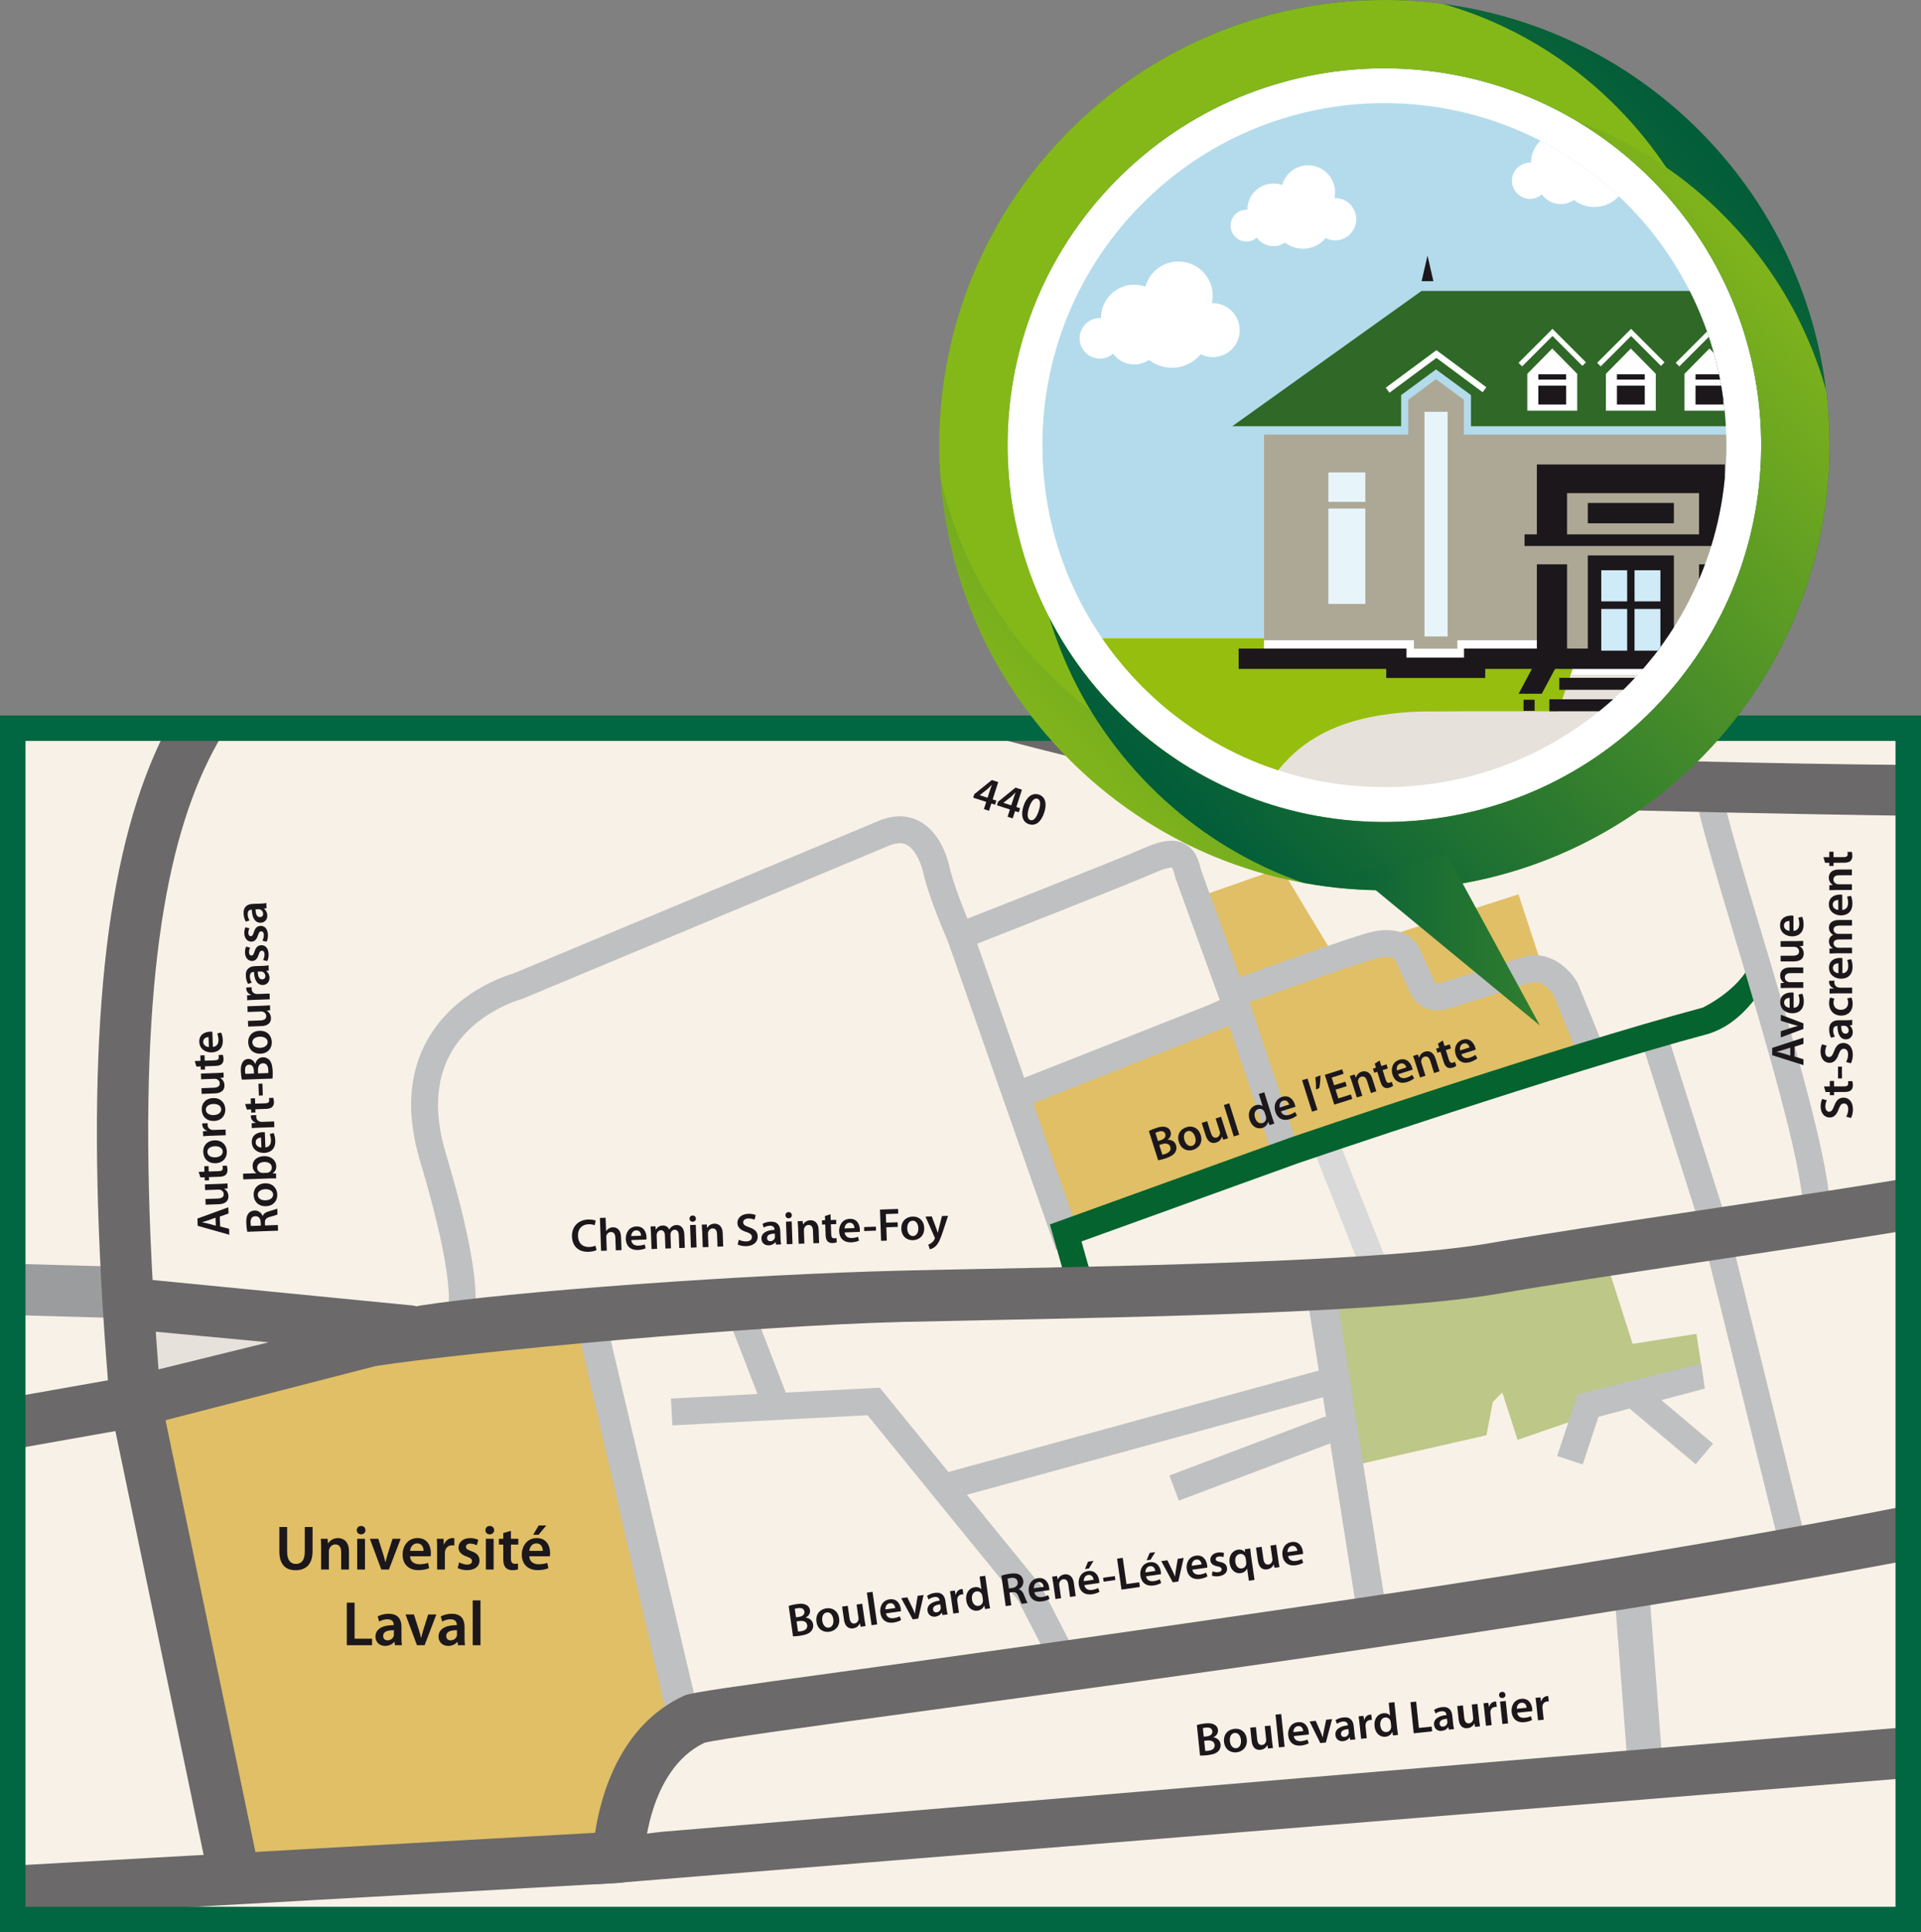 <?xml version="1.0" encoding="utf-8"?>
<!-- Generator: Adobe Illustrator 15.0.0, SVG Export Plug-In . SVG Version: 6.00 Build 0)  -->
<!DOCTYPE svg PUBLIC "-//W3C//DTD SVG 1.1//EN" "http://www.w3.org/Graphics/SVG/1.1/DTD/svg11.dtd">
<svg version="1.1" id="Calque_1" xmlns="http://www.w3.org/2000/svg" xmlns:xlink="http://www.w3.org/1999/xlink" x="0px" y="0px"
	 width="572.718px" height="576.004px" viewBox="0 0 572.718 576.004" enable-background="new 0 0 572.718 576.004"
	 xml:space="preserve">
<rect x="0" y="0" width="572.718" height="576.004" fill="#808080" stroke="none"/>
<g>
	<g>
		<defs>
			<rect id="SVGID_1_" x="3.8" y="217.071" width="565.118" height="355.137"/>
		</defs>
		<clipPath id="SVGID_2_">
			<use xlink:href="#SVGID_1_"  overflow="visible"/>
		</clipPath>
		<rect x="3.8" y="217.071" clip-path="url(#SVGID_2_)" fill="#F8F1E7" width="565.118" height="410.293"/>
		<polygon clip-path="url(#SVGID_2_)" fill="#E0BF66" points="40.031,420.713 115.044,394.768 172.572,391.317 206.559,517.356 
			198.779,518.499 187.881,551.269 68.434,561.274 		"/>
		<polygon clip-path="url(#SVGID_2_)" fill="#BDC787" points="392.736,385.411 401.071,437.426 443.157,427.844 445.057,417.93 
			455.471,407.471 462.705,413.825 461.562,405.754 446.087,409.448 452.441,429.214 507.684,410.167 505.762,397.616 
			486.743,400.6 477.984,373.223 		"/>
		<polyline clip-path="url(#SVGID_2_)" fill="#E0BF66" points="367.88,300.908 356.805,267.559 369.368,263.154 381.929,258.745 
			397.325,284.311 452.714,266.611 460.103,289.131 464.302,291.752 466.752,294.809 475.244,315.667 383.554,344.944 
			317.613,368.392 304.051,329.692 302.939,326.516 367.295,296.387 		"/>
		<path clip-path="url(#SVGID_2_)" fill="#BFC0C1" d="M314.818,372.529l-33.595-95.86l3.599-1.41
			c0.478-0.184,47.797-18.72,56.575-22.581c5.146-2.265,8.726-2.646,11.61-1.23c3.479,1.708,4.465,5.364,5.151,8.124l11.531,31.688
			c9.268-3.344,32.645-11.725,38.568-13.287c9.284-2.451,14.161,1.768,15.6,6.258c0.537,1.16,2.705,5.846,3.816,8.367
			c0.175,0.396,0.352,0.797,2.247,0.299c1.266-0.395,16.696-5.209,23.703-7.496c8.308-2.707,14.501,3.686,16.619,7.447l0.217,0.451
			l8.493,20.861l-7.419,3.021l-8.375-20.571c-0.56-0.879-3.314-4.811-7.054-3.592c-7.321,2.387-23.715,7.502-23.882,7.552
			l-0.153,0.044c-7.765,2.089-10.788-2.651-11.729-4.787c-1.213-2.76-3.844-8.42-3.87-8.475l-0.138-0.297l-0.088-0.316
			c-0.623-2.238-4.708-1.348-5.944-1.02c-6.926,1.828-41.294,14.309-41.638,14.435l-3.767,1.365l-14.461-39.808
			c-0.193-0.773-0.629-2.528-1.006-3.067c-0.324-0.032-1.619-0.035-4.808,1.365c-7.583,3.34-41.925,16.845-53.283,21.304
			l28.721,81.957l59.472-21.146l-4.361,6.309L314.818,372.529z"/>
		
			<rect x="331.404" y="278.812" transform="matrix(0.367 0.93 -0.93 0.367 504.238 -113.384)" clip-path="url(#SVGID_2_)" fill="#BFC0C1" width="8.011" height="69.806"/>
		
			<rect x="349.822" y="316.658" transform="matrix(0.318 0.948 -0.948 0.318 560.277 -137.156)" clip-path="url(#SVGID_2_)" fill="#BFC0C1" width="51.207" height="8.013"/>
		
			<path clip-path="url(#SVGID_2_)" fill="none" stroke="#1B171B" stroke-width="32.999" stroke-linecap="round" stroke-miterlimit="10" d="
			M381.929,258.745"/>
		
			<path clip-path="url(#SVGID_2_)" fill="none" stroke="#1B171B" stroke-width="32.999" stroke-linecap="round" stroke-miterlimit="10" d="
			M356.805,267.559"/>
		<path clip-path="url(#SVGID_2_)" fill="#BFC0C1" d="M533.688,460.978c-1.801,0-3.434-1.219-3.887-3.044l-22.306-90.371
			l-17.611-55.531c-0.671-2.106,0.498-4.356,2.605-5.024c2.107-0.671,4.359,0.495,5.028,2.607l17.725,55.903l22.337,90.494
			c0.529,2.147-0.782,4.318-2.928,4.849C534.329,460.943,534.005,460.978,533.688,460.978z"/>
		<polygon clip-path="url(#SVGID_2_)" fill="#D9D9DA" points="407.679,383.254 391.505,342.53 398.948,339.579 415.125,380.298 		
			"/>
		<path clip-path="url(#SVGID_2_)" fill="#BFC0C1" d="M490.406,530.654c-2.689,0-4.966-2.077-5.175-4.805l-4.016-52.385
			c-0.218-2.862,1.925-5.361,4.786-5.581c2.874-0.226,5.36,1.922,5.581,4.787l4.013,52.385c0.22,2.859-1.921,5.361-4.786,5.584
			C490.675,530.648,490.541,530.654,490.406,530.654z"/>
		<path clip-path="url(#SVGID_2_)" fill="#BFC0C1" d="M140.362,394.768l-6.59-4.556c-0.212,0.302-0.289,0.507-0.29,0.513
			c0.114-0.316,2.698-8.145-8.246-44.631c-4.188-13.956-3.442-26.123,2.212-36.154c8.038-14.264,23.216-19.066,25.639-19.758
			l108.567-45.351c5.524-2.423,9.672-1.436,12.18-0.179c4.419,2.212,7.723,7.189,9.309,14.027
			c1.648,7.096,6.747,18.563,6.797,18.676l-7.313,3.268c-0.224-0.498-5.468-12.297-7.287-20.133
			c-1.008-4.342-2.911-7.582-5.092-8.675c-0.53-0.27-2.142-1.078-5.404,0.36l-0.07,0.032l-109.099,45.573l-0.277,0.076
			c-0.132,0.032-14.166,3.861-21.008,16.084c-4.512,8.054-5.01,18.097-1.481,29.85C144.569,382.663,142.006,392.389,140.362,394.768
			z"/>
		<polygon clip-path="url(#SVGID_2_)" fill="#E6E1DA" points="40.031,391.859 40.031,420.713 89.761,399.397 		"/>
		<path clip-path="url(#SVGID_2_)" fill="none" stroke="#1B171B" stroke-width="32.999" stroke-miterlimit="10" d="M223.139,264.34
			"/>
		<path clip-path="url(#SVGID_2_)" fill="none" stroke="#1B171B" stroke-width="32.999" stroke-miterlimit="10" d="M265.653,386.5"
			/>
		<polygon clip-path="url(#SVGID_2_)" fill="#BFC0C1" points="311.931,493.394 303.513,477 258.642,421.879 200.449,424.903 
			200.035,416.901 262.285,413.667 310.257,472.594 319.059,489.732 		"/>
		
			<rect x="209.333" y="399.895" transform="matrix(0.361 0.933 -0.933 0.361 521.008 47.553)" clip-path="url(#SVGID_2_)" fill="#BFC0C1" width="32.953" height="8.014"/>
		
			<rect x="336.737" y="365.875" transform="matrix(0.264 0.964 -0.964 0.264 662.809 -14.248)" clip-path="url(#SVGID_2_)" fill="#BFC0C1" width="8.014" height="122.912"/>
		<polygon clip-path="url(#SVGID_2_)" fill="#BFC0C1" points="351.462,447.334 348.632,439.843 395.191,422.233 398.027,429.724 		
			"/>
		<polygon clip-path="url(#SVGID_2_)" fill="#BFC0C1" points="508.274,413.924 476.549,422.354 471.866,436.544 464.258,434.034 
			470.329,415.641 507.205,406.471 		"/>
		<path clip-path="url(#SVGID_2_)" fill="#BFC0C1" d="M505.55,436.486l-21.095-17.763c-1.69-1.43-1.907-3.949-0.483-5.643
			c1.427-1.695,3.953-1.912,5.646-0.488l21.092,17.765L505.55,436.486z"/>
		<g clip-path="url(#SVGID_2_)">
			<path fill="#1B171B" d="M177.846,372.658c-0.391,0.208-1.267,0.463-2.399,0.504c-2.958,0.105-4.821-1.682-4.922-4.526
				c-0.11-3.067,1.966-4.995,4.811-5.098c1.121-0.041,1.916,0.164,2.268,0.331l-0.311,1.371c-0.45-0.179-1.077-0.322-1.838-0.296
				c-1.891,0.067-3.217,1.304-3.136,3.542c0.073,2.057,1.308,3.313,3.366,3.24c0.677-0.023,1.39-0.188,1.841-0.396L177.846,372.658z
				"/>
			<path fill="#1B171B" d="M178.854,363.066l1.699-0.062l0.144,3.99h0.027c0.195-0.325,0.477-0.598,0.814-0.791
				c0.34-0.205,0.735-0.331,1.163-0.346c1.148-0.041,2.376,0.677,2.454,2.833l0.142,3.964l-1.699,0.062l-0.136-3.785
				c-0.034-0.967-0.419-1.702-1.358-1.667c-0.663,0.023-1.119,0.483-1.293,1.002c-0.05,0.152-0.058,0.334-0.052,0.513l0.146,4.034
				l-1.699,0.062L178.854,363.066z"/>
			<path fill="#1B171B" d="M188.212,369.658c0.085,1.216,1.043,1.705,2.136,1.667c0.787-0.029,1.334-0.17,1.854-0.369l0.289,1.151
				c-0.571,0.27-1.365,0.478-2.333,0.513c-2.183,0.079-3.516-1.219-3.589-3.275c-0.066-1.866,1.003-3.662,3.158-3.738
				c2.184-0.079,2.966,1.693,3.019,3.173c0.012,0.319-0.007,0.568-0.029,0.718L188.212,369.658z M191.127,368.366
				c-0.009-0.621-0.322-1.635-1.456-1.597c-1.049,0.038-1.458,1.011-1.501,1.702L191.127,368.366z"/>
			<path fill="#1B171B" d="M194.08,367.61c-0.026-0.773-0.078-1.424-0.126-2.001l1.452-0.053l0.119,0.993l0.041-0.003
				c0.297-0.539,0.883-1.181,2.032-1.222c0.883-0.032,1.591,0.442,1.909,1.178h0.028c0.221-0.384,0.488-0.668,0.785-0.873
				c0.376-0.278,0.8-0.431,1.367-0.451c1.104-0.038,2.265,0.683,2.342,2.839l0.142,3.964l-1.658,0.059l-0.134-3.715
				c-0.039-1.122-0.449-1.77-1.265-1.74c-0.58,0.021-0.993,0.448-1.154,0.94c-0.051,0.155-0.07,0.375-0.064,0.568l0.145,4.034
				l-1.658,0.059l-0.139-3.896c-0.034-0.94-0.429-1.588-1.217-1.559c-0.636,0.021-1.047,0.536-1.195,0.999
				c-0.05,0.179-0.07,0.375-0.063,0.568l0.142,3.979l-1.658,0.059L194.08,367.61z"/>
			<path fill="#1B171B" d="M207.478,363.245c0.018,0.498-0.34,0.926-0.933,0.946c-0.567,0.021-0.955-0.381-0.973-0.879
				c-0.019-0.524,0.353-0.94,0.92-0.96C207.072,362.331,207.445,362.721,207.478,363.245z M205.976,371.917l-0.24-6.729l1.699-0.062
				l0.24,6.729L205.976,371.917z"/>
			<path fill="#1B171B" d="M209.347,367.062c-0.026-0.773-0.078-1.421-0.126-2.001l1.478-0.053l0.119,1.005h0.041
				c0.286-0.536,0.995-1.198,2.113-1.239c1.174-0.041,2.417,0.677,2.493,2.804l0.144,3.993l-1.699,0.062l-0.136-3.8
				c-0.035-0.967-0.419-1.688-1.346-1.652c-0.675,0.023-1.129,0.521-1.291,1.043c-0.05,0.138-0.07,0.349-0.063,0.542l0.142,3.964
				l-1.699,0.059L209.347,367.062z"/>
			<path fill="#1B171B" d="M220.264,369.549c0.549,0.299,1.402,0.545,2.272,0.516c1.078-0.038,1.668-0.574,1.641-1.336
				c-0.025-0.7-0.51-1.099-1.699-1.485c-1.566-0.498-2.577-1.277-2.625-2.619c-0.054-1.532,1.175-2.722,3.207-2.794
				c1.008-0.035,1.748,0.158,2.241,0.389l-0.352,1.383c-0.353-0.167-1.011-0.407-1.881-0.378c-1.078,0.041-1.515,0.624-1.496,1.172
				c0.026,0.721,0.579,1.034,1.838,1.471c1.638,0.554,2.44,1.339,2.489,2.678c0.054,1.506-1.031,2.848-3.422,2.933
				c-0.995,0.035-2.027-0.202-2.55-0.504L220.264,369.549z"/>
			<path fill="#1B171B" d="M232.71,369.338c0.022,0.609,0.072,1.201,0.169,1.614l-1.533,0.056l-0.151-0.744l-0.041,0.003
				c-0.382,0.542-1.072,0.938-1.957,0.97c-1.354,0.05-2.149-0.905-2.186-1.928c-0.062-1.685,1.414-2.607,3.901-2.687l-0.004-0.108
				c-0.016-0.442-0.221-1.169-1.409-1.125c-0.664,0.023-1.348,0.252-1.792,0.56l-0.372-1.093c0.488-0.322,1.348-0.645,2.411-0.683
				c2.156-0.076,2.824,1.269,2.877,2.748L232.71,369.338z M230.995,367.73c-1.203,0.026-2.342,0.316-2.306,1.336
				c0.025,0.665,0.464,0.955,1.003,0.938c0.69-0.026,1.157-0.486,1.305-0.976c0.038-0.126,0.034-0.249,0.029-0.375L230.995,367.73z"
				/>
			<path fill="#1B171B" d="M236.075,362.219c0.018,0.498-0.341,0.929-0.935,0.949c-0.565,0.021-0.954-0.381-0.971-0.879
				c-0.019-0.523,0.353-0.939,0.918-0.961C235.668,361.309,236.043,361.696,236.075,362.219z M234.574,370.891l-0.24-6.729
				l1.699-0.059l0.24,6.729L234.574,370.891z"/>
			<path fill="#1B171B" d="M237.943,366.04c-0.026-0.773-0.078-1.424-0.126-2.001l1.479-0.053l0.118,1.005l0.041-0.003
				c0.284-0.533,0.996-1.195,2.115-1.236c1.173-0.041,2.416,0.677,2.492,2.804l0.144,3.993l-1.699,0.062l-0.136-3.803
				c-0.035-0.967-0.419-1.685-1.345-1.652c-0.677,0.023-1.131,0.524-1.292,1.043c-0.05,0.141-0.07,0.349-0.063,0.542l0.142,3.964
				l-1.699,0.062L237.943,366.04z"/>
			<path fill="#1B171B" d="M247.599,361.961l0.063,1.726l1.615-0.059l0.046,1.271l-1.616,0.059l0.105,2.971
				c0.029,0.829,0.267,1.233,0.914,1.21c0.305-0.012,0.469-0.029,0.661-0.091l0.073,1.286c-0.245,0.105-0.697,0.202-1.222,0.223
				c-0.636,0.021-1.154-0.167-1.485-0.504c-0.386-0.372-0.573-0.987-0.605-1.872l-0.112-3.164l-0.955,0.035l-0.045-1.271
				l0.955-0.035l-0.045-1.253L247.599,361.961z"/>
			<path fill="#1B171B" d="M251.822,367.381c0.085,1.216,1.044,1.705,2.136,1.667c0.788-0.026,1.336-0.17,1.853-0.369l0.292,1.151
				c-0.571,0.27-1.367,0.478-2.335,0.513c-2.183,0.079-3.514-1.219-3.589-3.275c-0.066-1.866,1.003-3.659,3.158-3.738
				c2.184-0.076,2.966,1.693,3.019,3.173c0.012,0.319-0.007,0.568-0.029,0.718L251.822,367.381z M254.737,366.089
				c-0.009-0.621-0.322-1.635-1.456-1.597c-1.049,0.038-1.458,1.011-1.501,1.702L254.737,366.089z"/>
			<path fill="#1B171B" d="M261.134,365.667l0.041,1.175l-3.523,0.126l-0.041-1.175L261.134,365.667z"/>
			<path fill="#1B171B" d="M262.351,360.577l5.389-0.193l0.05,1.395l-3.688,0.131l0.092,2.569l3.425-0.123l0.05,1.383l-3.425,0.123
				l0.142,3.964l-1.701,0.062L262.351,360.577z"/>
			<path fill="#1B171B" d="M275.541,365.999c0.089,2.47-1.613,3.639-3.325,3.7c-1.893,0.067-3.417-1.181-3.495-3.349
				c-0.079-2.209,1.323-3.617,3.354-3.691C274.077,362.588,275.467,363.951,275.541,365.999z M270.474,366.245
				c0.047,1.298,0.731,2.259,1.753,2.221c0.967-0.035,1.61-0.999,1.56-2.364c-0.037-1.052-0.549-2.25-1.711-2.209
				C270.875,363.936,270.434,365.125,270.474,366.245z"/>
			<path fill="#1B171B" d="M277.795,362.61l1.33,3.564c0.152,0.404,0.322,0.911,0.432,1.28h0.043
				c0.083-0.378,0.19-0.894,0.312-1.324l0.922-3.632l1.812-0.064l-1.523,4.648c-0.835,2.546-1.418,3.691-2.181,4.406
				c-0.655,0.606-1.337,0.85-1.75,0.92l-0.438-1.406c0.289-0.079,0.628-0.243,0.965-0.504c0.324-0.22,0.682-0.636,0.899-1.102
				c0.066-0.123,0.09-0.223,0.087-0.305c-0.003-0.07-0.021-0.167-0.096-0.331l-2.69-6.085L277.795,362.61z"/>
		</g>
		<g clip-path="url(#SVGID_2_)">
			<path fill="#1B171B" d="M65.633,365.609l2.667,0.709l0.063,1.755l-9.419-2.654l-0.078-2.168l9.204-3.357l0.066,1.838
				l-2.609,0.938L65.633,365.609z M64.253,362.99l-2.268,0.814c-0.56,0.202-1.191,0.375-1.723,0.533v0.026
				c0.543,0.117,1.198,0.246,1.756,0.381l2.32,0.636L64.253,362.99z"/>
			<path fill="#1B171B" d="M65.8,352.895c0.803-0.027,1.463-0.08,2.016-0.127l0.053,1.48l-1.005,0.119l0.001,0.041
				c0.479,0.273,1.195,0.912,1.238,2.127c0.044,1.217-0.649,2.361-2.846,2.441l-3.951,0.141l-0.06-1.699l3.661-0.133
				c1.119-0.041,1.825-0.424,1.793-1.324c-0.025-0.688-0.511-1.115-0.959-1.262c-0.139-0.068-0.334-0.086-0.528-0.08l-4.062,0.146
				l-0.062-1.701L65.8,352.895z"/>
			<path fill="#1B171B" d="M59.227,349.334l1.727-0.061l-0.059-1.617l1.271-0.047l0.059,1.617l2.969-0.105
				c0.831-0.029,1.238-0.264,1.214-0.914c-0.012-0.305-0.032-0.469-0.095-0.662l1.285-0.074c0.105,0.246,0.205,0.701,0.224,1.225
				c0.022,0.637-0.167,1.154-0.501,1.486c-0.374,0.387-0.989,0.574-1.874,0.605l-3.163,0.111l0.034,0.953l-1.271,0.047l-0.034-0.953
				l-1.257,0.045L59.227,349.334z"/>
			<path fill="#1B171B" d="M63.928,339.936c2.473-0.09,3.639,1.611,3.7,3.322c0.067,1.896-1.178,3.42-3.347,3.496
				c-2.21,0.078-3.617-1.322-3.69-3.352C60.519,341.401,61.883,340.006,63.928,339.936z M64.178,345.004
				c1.298-0.047,2.256-0.732,2.219-1.754c-0.035-0.971-0.999-1.611-2.367-1.563c-1.049,0.039-2.249,0.551-2.208,1.711
				C61.867,344.6,63.058,345.043,64.178,345.004z"/>
			<path fill="#1B171B" d="M62.743,338.571c-0.911,0.035-1.573,0.07-2.167,0.133l-0.053-1.463l1.269-0.113l-0.001-0.041
				c-0.953-0.299-1.463-1.07-1.49-1.803c-0.006-0.164,0.006-0.26,0.026-0.404l1.589-0.055c-0.022,0.152-0.031,0.305-0.023,0.512
				c0.028,0.803,0.561,1.352,1.34,1.477c0.152,0.021,0.334,0.029,0.513,0.021l3.495-0.123l0.06,1.699L62.743,338.571z"/>
			<path fill="#1B171B" d="M63.477,327.339c2.473-0.091,3.639,1.608,3.7,3.322c0.067,1.896-1.176,3.419-3.346,3.495
				c-2.21,0.078-3.618-1.322-3.69-3.352C60.069,328.798,61.432,327.41,63.477,327.339z M63.727,332.407
				c1.298-0.047,2.256-0.731,2.219-1.754c-0.035-0.97-0.999-1.614-2.366-1.564c-1.05,0.038-2.25,0.551-2.208,1.714
				C61.416,332.003,62.606,332.446,63.727,332.407z"/>
			<path fill="#1B171B" d="M64.619,319.86c0.803-0.026,1.462-0.079,2.014-0.126l0.053,1.479l-1.005,0.12l0.001,0.041
				c0.479,0.272,1.195,0.911,1.237,2.13c0.044,1.213-0.648,2.358-2.846,2.438l-3.951,0.141l-0.06-1.699l3.661-0.132
				c1.119-0.041,1.825-0.425,1.793-1.321c-0.025-0.691-0.511-1.119-0.959-1.266c-0.139-0.067-0.334-0.085-0.527-0.079l-4.062,0.146
				l-0.06-1.702L64.619,319.86z"/>
			<path fill="#1B171B" d="M58.045,316.297l1.727-0.062l-0.059-1.614l1.272-0.047l0.059,1.614l2.969-0.105
				c0.831-0.029,1.236-0.264,1.214-0.914c-0.012-0.305-0.032-0.469-0.095-0.662l1.285-0.073c0.105,0.246,0.205,0.7,0.224,1.225
				c0.022,0.636-0.167,1.154-0.501,1.485c-0.374,0.387-0.989,0.574-1.874,0.606l-3.163,0.111l0.034,0.955l-1.271,0.047l-0.034-0.955
				l-1.257,0.044L58.045,316.297z"/>
			<path fill="#1B171B" d="M63.469,312.076c1.214-0.085,1.707-1.043,1.667-2.136c-0.028-0.785-0.173-1.333-0.372-1.854l1.151-0.29
				c0.271,0.571,0.478,1.368,0.513,2.332c0.078,2.186-1.216,3.519-3.274,3.595c-1.866,0.064-3.661-1.005-3.738-3.161
				c-0.078-2.183,1.692-2.965,3.171-3.018c0.318-0.012,0.567,0.006,0.721,0.029L63.469,312.076z M62.174,309.161
				c-0.623,0.009-1.633,0.325-1.594,1.456c0.038,1.049,1.006,1.456,1.701,1.5L62.174,309.161z"/>
			<path fill="#1B171B" d="M73.723,367.188c-0.148-0.647-0.265-1.585-0.3-2.566c-0.047-1.336,0.142-2.24,0.645-2.896
				c0.409-0.527,1.049-0.842,1.85-0.871c1.201-0.041,2.046,0.748,2.382,1.621h0.041c0.224-0.689,0.858-1.113,1.749-1.365
				c1.148-0.35,2.219-0.637,2.571-0.826l0.063,1.74c-0.272,0.148-1.023,0.412-2.175,0.703c-1.206,0.318-1.578,0.758-1.57,1.728
				l0.031,0.855l3.828-0.138l0.06,1.688L73.723,367.188z M77.765,365.354l-0.037-1.005c-0.041-1.148-0.674-1.831-1.598-1.796
				c-1.009,0.035-1.468,0.756-1.428,1.863c0.019,0.536,0.073,0.879,0.12,1.043L77.765,365.354z"/>
			<path fill="#1B171B" d="M78.96,352.745c2.473-0.088,3.642,1.611,3.703,3.322c0.067,1.896-1.179,3.422-3.349,3.498
				c-2.21,0.08-3.615-1.324-3.688-3.354C75.554,354.208,76.915,352.819,78.96,352.745z M79.21,357.813
				c1.299-0.047,2.256-0.732,2.219-1.754c-0.034-0.967-0.998-1.609-2.366-1.563c-1.049,0.039-2.249,0.551-2.208,1.711
				C76.899,357.409,78.091,357.854,79.21,357.813z"/>
			<path fill="#1B171B" d="M72.526,351.573l-0.06-1.699l4.006-0.143l-0.001-0.027c-0.662-0.393-1.118-1.109-1.154-2.117
				c-0.059-1.645,1.266-2.869,3.312-2.928c2.418-0.084,3.675,1.4,3.729,2.924c0.032,0.871-0.272,1.656-1.085,2.168l0.001,0.029
				l1.012,0.047l0.052,1.447c-0.456-0.012-1.204-0.008-1.894,0.016L72.526,351.573z M79.499,349.622
				c0.138-0.006,0.275-0.025,0.4-0.055c0.684-0.205,1.159-0.818,1.132-1.551c-0.038-1.066-0.902-1.682-2.272-1.635
				c-1.187,0.045-2.134,0.645-2.095,1.779c0.025,0.691,0.546,1.309,1.299,1.461c0.124,0.023,0.278,0.045,0.444,0.039L79.499,349.622
				z"/>
			<path fill="#1B171B" d="M79.117,342.032c1.214-0.086,1.705-1.041,1.666-2.133c-0.028-0.789-0.171-1.336-0.371-1.855l1.153-0.293
				c0.27,0.572,0.478,1.369,0.511,2.336c0.079,2.182-1.216,3.518-3.274,3.592c-1.865,0.064-3.661-1.006-3.737-3.158
				c-0.079-2.186,1.692-2.969,3.17-3.021c0.318-0.012,0.567,0.006,0.721,0.029L79.117,342.032z M77.823,339.12
				c-0.624,0.006-1.636,0.322-1.595,1.455c0.038,1.047,1.006,1.453,1.701,1.5L77.823,339.12z"/>
			<path fill="#1B171B" d="M77.233,336.161c-0.913,0.031-1.576,0.066-2.168,0.129l-0.051-1.465l1.267-0.111l-0.001-0.045
				c-0.951-0.299-1.462-1.068-1.488-1.801c-0.006-0.164,0.004-0.262,0.026-0.404l1.589-0.057c-0.022,0.152-0.032,0.305-0.025,0.516
				c0.029,0.803,0.563,1.348,1.342,1.475c0.151,0.02,0.333,0.029,0.511,0.023l3.497-0.127l0.06,1.703L77.233,336.161z"/>
			<path fill="#1B171B" d="M73.077,329.106l1.729-0.062l-0.057-1.614l1.27-0.044L76.077,329l2.971-0.108
				c0.829-0.029,1.235-0.264,1.211-0.914c-0.01-0.302-0.031-0.469-0.094-0.659l1.285-0.073c0.105,0.246,0.207,0.697,0.224,1.222
				c0.023,0.636-0.167,1.157-0.501,1.485c-0.374,0.387-0.99,0.574-1.874,0.606l-3.164,0.114l0.035,0.955l-1.27,0.044l-0.035-0.955
				l-1.258,0.044L73.077,329.106z"/>
			<path fill="#1B171B" d="M77.056,323.071l1.173-0.041l0.126,3.521l-1.173,0.041L77.056,323.071z"/>
			<path fill="#1B171B" d="M72.102,321.846c-0.132-0.536-0.264-1.515-0.297-2.481c-0.045-1.242,0.092-2.036,0.5-2.672
				c0.324-0.595,0.917-1.002,1.718-1.031c0.855-0.032,1.649,0.48,2.06,1.477h0.041c0.214-0.99,0.955-1.919,2.227-1.963
				c0.829-0.029,1.491,0.308,1.966,0.814c0.59,0.645,0.92,1.726,0.98,3.437c0.034,0.94-0.009,1.649-0.05,2.092L72.102,321.846z
				 M75.714,320.027l-0.031-0.87c-0.042-1.187-0.62-1.816-1.406-1.79c-0.885,0.032-1.261,0.712-1.222,1.787
				c0.018,0.498,0.056,0.788,0.103,0.964L75.714,320.027z M79.982,319.875c0.034-0.223,0.023-0.513,0.009-0.899
				c-0.038-1.09-0.473-2.057-1.62-2.016c-1.091,0.041-1.499,1.008-1.456,2.18l0.029,0.844L79.982,319.875z"/>
			<path fill="#1B171B" d="M77.334,307.28c2.473-0.091,3.64,1.611,3.702,3.322c0.067,1.896-1.179,3.419-3.349,3.495
				c-2.21,0.079-3.615-1.321-3.688-3.352C73.927,308.745,75.289,307.353,77.334,307.28z M77.584,312.348
				c1.299-0.047,2.256-0.732,2.219-1.755c-0.035-0.97-0.999-1.611-2.367-1.562c-1.049,0.038-2.249,0.551-2.208,1.711
				C75.273,311.944,76.465,312.389,77.584,312.348z"/>
			<path fill="#1B171B" d="M78.477,299.8c0.801-0.026,1.463-0.076,2.016-0.126l0.053,1.477l-1.006,0.12l0.001,0.041
				c0.48,0.272,1.195,0.911,1.239,2.13c0.044,1.216-0.649,2.358-2.846,2.438l-3.951,0.141l-0.06-1.696l3.661-0.132
				c1.119-0.038,1.824-0.425,1.792-1.324c-0.025-0.691-0.51-1.116-0.958-1.266c-0.141-0.064-0.334-0.085-0.527-0.079l-4.062,0.146
				l-0.062-1.699L78.477,299.8z"/>
			<path fill="#1B171B" d="M75.869,298.051c-0.913,0.032-1.576,0.067-2.168,0.129l-0.051-1.465l1.267-0.111l-0.001-0.043
				c-0.951-0.299-1.462-1.066-1.488-1.799c-0.006-0.164,0.004-0.262,0.026-0.404l1.589-0.057c-0.022,0.152-0.032,0.309-0.023,0.514
				c0.028,0.803,0.561,1.348,1.34,1.473c0.151,0.021,0.333,0.029,0.511,0.023l3.497-0.125l0.06,1.701L75.869,298.051z"/>
			<path fill="#1B171B" d="M78.452,287.924c0.608-0.023,1.203-0.074,1.614-0.17l0.054,1.535l-0.743,0.148l0.001,0.045
				c0.541,0.381,0.939,1.072,0.971,1.953c0.048,1.354-0.907,2.15-1.929,2.189c-1.686,0.059-2.609-1.416-2.684-3.902l-0.111,0.002
				c-0.442,0.016-1.169,0.223-1.126,1.41c0.025,0.662,0.256,1.348,0.564,1.793l-1.093,0.371c-0.322-0.488-0.645-1.348-0.683-2.41
				c-0.076-2.156,1.267-2.828,2.747-2.881L78.452,287.924z M76.84,289.641c0.028,1.203,0.318,2.338,1.342,2.303
				c0.662-0.023,0.951-0.463,0.932-1c-0.025-0.691-0.485-1.16-0.973-1.309c-0.126-0.035-0.25-0.033-0.375-0.027L76.84,289.641z"/>
			<path fill="#1B171B" d="M78.431,286.186c0.223-0.381,0.458-1.121,0.437-1.73c-0.026-0.748-0.356-1.066-0.797-1.053
				c-0.457,0.018-0.668,0.303-0.942,1.141c-0.396,1.332-1.094,1.895-1.896,1.924c-1.189,0.045-2.136-0.904-2.191-2.467
				c-0.026-0.746,0.13-1.402,0.337-1.813l1.198,0.305c-0.155,0.281-0.356,0.84-0.335,1.436c0.022,0.609,0.338,0.932,0.753,0.914
				c0.428-0.016,0.611-0.34,0.899-1.207c0.382-1.246,0.984-1.82,1.979-1.869c1.229-0.045,2.147,0.875,2.212,2.66
				c0.028,0.814-0.139,1.555-0.397,2.059L78.431,286.186z"/>
			<path fill="#1B171B" d="M78.225,280.42c0.223-0.381,0.458-1.121,0.437-1.73c-0.026-0.748-0.356-1.066-0.797-1.053
				c-0.457,0.018-0.668,0.303-0.942,1.141c-0.396,1.332-1.094,1.895-1.896,1.924c-1.19,0.045-2.136-0.904-2.191-2.467
				c-0.026-0.744,0.13-1.4,0.337-1.811l1.2,0.303c-0.157,0.283-0.357,0.84-0.337,1.436c0.022,0.609,0.338,0.932,0.753,0.914
				c0.428-0.016,0.612-0.34,0.899-1.207c0.382-1.242,0.984-1.82,1.979-1.869c1.229-0.045,2.147,0.879,2.211,2.66
				c0.03,0.814-0.139,1.555-0.395,2.063L78.225,280.42z"/>
			<path fill="#1B171B" d="M77.788,269.364c0.608-0.023,1.201-0.072,1.613-0.17l0.056,1.535l-0.743,0.15l0.001,0.043
				c0.541,0.381,0.939,1.072,0.97,1.955c0.048,1.354-0.905,2.15-1.928,2.186c-1.686,0.061-2.61-1.412-2.684-3.9l-0.112,0.004
				c-0.442,0.014-1.168,0.223-1.126,1.408c0.023,0.662,0.256,1.348,0.563,1.793l-1.093,0.373c-0.322-0.49-0.643-1.348-0.681-2.412
				c-0.078-2.156,1.267-2.826,2.747-2.879L77.788,269.364z M76.177,271.081c0.028,1.205,0.318,2.338,1.342,2.303
				c0.662-0.023,0.949-0.463,0.93-0.998c-0.025-0.691-0.483-1.16-0.971-1.311c-0.126-0.035-0.25-0.031-0.375-0.025L76.177,271.081z"
				/>
		</g>
		<g clip-path="url(#SVGID_2_)">
			<g>
				<path fill="#1B171B" d="M356.822,514.221c0.523-0.167,1.489-0.363,2.453-0.463c1.236-0.129,2.037-0.047,2.703,0.313
					c0.611,0.284,1.059,0.847,1.143,1.644c0.089,0.855-0.367,1.682-1.332,2.156l0.004,0.041c1.004,0.146,1.979,0.826,2.109,2.089
					c0.087,0.826-0.201,1.506-0.676,2.016c-0.603,0.636-1.658,1.034-3.363,1.213c-0.936,0.1-1.645,0.103-2.09,0.094L356.822,514.221
					z M358.881,517.705l0.867-0.091c1.183-0.126,1.771-0.744,1.689-1.526c-0.092-0.879-0.795-1.21-1.867-1.099
					c-0.496,0.053-0.779,0.111-0.955,0.173L358.881,517.705z M359.325,521.953c0.224,0.018,0.515-0.015,0.899-0.053
					c1.084-0.114,2.02-0.615,1.9-1.755c-0.113-1.087-1.109-1.427-2.277-1.304l-0.839,0.088L359.325,521.953z"/>
				<path fill="#1B171B" d="M371.712,518.449c0.258,2.458-1.361,3.741-3.064,3.92c-1.884,0.196-3.491-0.943-3.716-3.103
					c-0.23-2.197,1.073-3.697,3.095-3.908C370.02,515.15,371.499,516.41,371.712,518.449z M366.674,519.041
					c0.135,1.295,0.882,2.203,1.9,2.098c0.962-0.1,1.538-1.104,1.396-2.467c-0.108-1.046-0.703-2.206-1.858-2.083
					C366.916,516.711,366.559,517.927,366.674,519.041z"/>
				<path fill="#1B171B" d="M379.25,519.079c0.083,0.797,0.179,1.453,0.265,2.001l-1.469,0.152l-0.189-0.993l-0.041,0.003
					c-0.241,0.498-0.829,1.254-2.039,1.38c-1.21,0.129-2.399-0.486-2.628-2.672l-0.41-3.932l1.692-0.176l0.381,3.642
					c0.115,1.116,0.546,1.79,1.441,1.696c0.687-0.07,1.079-0.583,1.198-1.04c0.054-0.146,0.062-0.34,0.041-0.533l-0.422-4.04
					l1.69-0.176L379.25,519.079z"/>
				<path fill="#1B171B" d="M380.276,511.13l1.69-0.176l1.021,9.762l-1.69,0.176L380.276,511.13z"/>
				<path fill="#1B171B" d="M385.729,517.526c0.167,1.204,1.156,1.626,2.243,1.512c0.783-0.082,1.319-0.258,1.825-0.492l0.367,1.128
					c-0.551,0.308-1.33,0.571-2.294,0.671c-2.172,0.226-3.59-0.976-3.804-3.023c-0.195-1.854,0.751-3.718,2.896-3.943
					c2.174-0.226,3.073,1.485,3.228,2.956c0.033,0.316,0.032,0.568,0.021,0.724L385.729,517.526z M388.547,516.035
					c-0.051-0.618-0.434-1.611-1.562-1.491c-1.044,0.108-1.384,1.104-1.381,1.799L388.547,516.035z"/>
				<path fill="#1B171B" d="M392.265,512.979l1.441,3.278c0.254,0.571,0.448,1.093,0.629,1.632l0.041-0.006
					c0.065-0.563,0.162-1.102,0.279-1.726l0.718-3.504l1.772-0.188l-1.857,6.964l-1.662,0.173l-3.189-6.434L392.265,512.979z"/>
				<path fill="#1B171B" d="M403.829,516.911c0.063,0.606,0.152,1.192,0.28,1.597l-1.528,0.158l-0.2-0.727l-0.041,0.003
					c-0.346,0.565-1.008,1.008-1.889,1.102c-1.348,0.141-2.204-0.756-2.312-1.772c-0.176-1.679,1.235-2.704,3.708-2.95l-0.011-0.105
					c-0.047-0.442-0.3-1.148-1.483-1.025c-0.659,0.067-1.326,0.343-1.749,0.68l-0.445-1.063c0.466-0.357,1.301-0.735,2.358-0.847
					c2.146-0.223,2.906,1.072,3.06,2.546L403.829,516.911z M402.006,515.419c-1.197,0.108-2.313,0.478-2.208,1.494
					c0.069,0.662,0.527,0.92,1.063,0.864c0.688-0.073,1.124-0.563,1.236-1.061c0.031-0.129,0.018-0.252,0.005-0.375L402.006,515.419
					z"/>
				<path fill="#1B171B" d="M405.317,513.796c-0.095-0.911-0.179-1.567-0.279-2.153l1.456-0.152l0.202,1.254l0.041-0.003
					c0.231-0.97,0.965-1.532,1.694-1.608c0.164-0.018,0.263-0.012,0.401,0l0.166,1.582c-0.154-0.015-0.305-0.009-0.513,0.012
					c-0.797,0.082-1.309,0.65-1.379,1.438c-0.012,0.149-0.006,0.331,0.012,0.51l0.365,3.478l-1.692,0.179L405.317,513.796z"/>
				<path fill="#1B171B" d="M415.721,507.424l0.823,7.881c0.072,0.683,0.178,1.424,0.252,1.875l-1.498,0.158l-0.193-1.052
					l-0.028,0.003c-0.32,0.785-1.084,1.339-2.045,1.438c-1.609,0.167-3.018-1.061-3.232-3.123c-0.248-2.241,1.015-3.721,2.625-3.888
					c0.921-0.097,1.618,0.202,1.975,0.665l0.026-0.003l-0.396-3.779L415.721,507.424z M414.642,513.457
					c-0.015-0.135-0.047-0.313-0.088-0.448c-0.22-0.63-0.812-1.11-1.581-1.028c-1.087,0.114-1.591,1.14-1.462,2.373
					c0.131,1.239,0.828,2.071,1.9,1.957c0.687-0.07,1.245-0.604,1.333-1.348c0.024-0.155,0.021-0.322,0.003-0.501L414.642,513.457z"
					/>
				<path fill="#1B171B" d="M420.513,507.424l1.691-0.179l0.822,7.852l3.809-0.396l0.147,1.412l-5.5,0.577L420.513,507.424z"/>
				<path fill="#1B171B" d="M433.227,513.837c0.063,0.606,0.152,1.192,0.278,1.597l-1.526,0.158l-0.202-0.727l-0.039,0.003
					c-0.346,0.565-1.008,1.008-1.889,1.102c-1.348,0.141-2.204-0.756-2.311-1.772c-0.176-1.679,1.232-2.704,3.707-2.95l-0.011-0.105
					c-0.047-0.442-0.3-1.151-1.483-1.025c-0.66,0.067-1.326,0.343-1.748,0.68l-0.446-1.063c0.464-0.357,1.301-0.735,2.358-0.847
					c2.146-0.223,2.906,1.072,3.06,2.546L433.227,513.837z M431.403,512.346c-1.198,0.108-2.313,0.478-2.207,1.494
					c0.07,0.662,0.526,0.92,1.063,0.864c0.688-0.073,1.124-0.563,1.236-1.061c0.029-0.132,0.018-0.255,0.005-0.378L431.403,512.346z
					"/>
				<path fill="#1B171B" d="M440.975,512.625c0.083,0.797,0.18,1.453,0.264,2.001l-1.47,0.152l-0.188-0.993l-0.041,0.006
					c-0.242,0.495-0.829,1.251-2.039,1.38c-1.21,0.126-2.399-0.486-2.627-2.672l-0.411-3.932l1.691-0.179l0.381,3.642
					c0.116,1.116,0.547,1.79,1.441,1.699c0.688-0.073,1.078-0.586,1.198-1.043c0.055-0.146,0.062-0.34,0.041-0.533l-0.422-4.04
					l1.692-0.176L440.975,512.625z"/>
				<path fill="#1B171B" d="M442.545,509.903c-0.096-0.911-0.179-1.564-0.281-2.153l1.457-0.152l0.201,1.257l0.041-0.006
					c0.231-0.97,0.965-1.532,1.694-1.608c0.166-0.015,0.263-0.012,0.403,0l0.165,1.582c-0.155-0.012-0.306-0.009-0.513,0.012
					c-0.797,0.085-1.308,0.65-1.38,1.438c-0.01,0.149-0.004,0.334,0.014,0.513l0.364,3.478l-1.691,0.176L442.545,509.903z"/>
				<path fill="#1B171B" d="M448.823,505.171c0.051,0.495-0.277,0.946-0.866,1.008c-0.563,0.062-0.979-0.313-1.031-0.809
					c-0.054-0.521,0.289-0.961,0.852-1.02C448.354,504.29,448.756,504.653,448.823,505.171z M447.919,513.925l-0.7-6.694l1.69-0.176
					l0.7,6.694L447.919,513.925z"/>
				<path fill="#1B171B" d="M452.337,510.562c0.167,1.201,1.156,1.626,2.243,1.512c0.783-0.082,1.319-0.258,1.825-0.492l0.369,1.128
					c-0.553,0.308-1.332,0.568-2.296,0.671c-2.172,0.226-3.59-0.976-3.804-3.023c-0.195-1.854,0.751-3.718,2.896-3.943
					c2.174-0.229,3.073,1.485,3.228,2.956c0.033,0.316,0.032,0.568,0.021,0.724L452.337,510.562z M455.155,509.071
					c-0.051-0.621-0.434-1.611-1.562-1.494c-1.044,0.111-1.384,1.104-1.381,1.802L455.155,509.071z"/>
				<path fill="#1B171B" d="M458.069,508.28c-0.096-0.911-0.179-1.564-0.281-2.153l1.457-0.152l0.202,1.257l0.04-0.006
					c0.23-0.97,0.965-1.532,1.695-1.608c0.164-0.015,0.263-0.012,0.402,0l0.165,1.582c-0.153-0.012-0.306-0.009-0.513,0.012
					c-0.797,0.085-1.309,0.65-1.379,1.438c-0.012,0.149-0.006,0.334,0.012,0.513l0.365,3.478l-1.691,0.176L458.069,508.28z"/>
			</g>
		</g>
		<g clip-path="url(#SVGID_2_)">
			<g>
				<path fill="#1B171B" d="M235.13,478.725c0.517-0.188,1.475-0.418,2.435-0.557c1.23-0.176,2.035-0.123,2.711,0.215
					c0.623,0.26,1.091,0.805,1.204,1.602c0.122,0.85-0.303,1.69-1.25,2.2l0.006,0.044c1.006,0.105,2.007,0.747,2.186,2.007
					c0.117,0.82-0.146,1.515-0.604,2.036c-0.577,0.656-1.617,1.099-3.313,1.342c-0.932,0.132-1.639,0.164-2.084,0.173
					L235.13,478.725z M237.317,482.126l0.863-0.123c1.178-0.167,1.743-0.809,1.632-1.588c-0.126-0.876-0.839-1.181-1.906-1.028
					c-0.494,0.07-0.776,0.141-0.951,0.209L237.317,482.126z M237.919,486.357c0.226,0.009,0.514-0.032,0.896-0.085
					c1.081-0.155,1.995-0.691,1.834-1.825c-0.154-1.081-1.16-1.386-2.323-1.222l-0.836,0.12L237.919,486.357z"/>
				<path fill="#1B171B" d="M250.168,482.39c0.349,2.449-1.22,3.791-2.918,4.034c-1.875,0.267-3.522-0.812-3.829-2.962
					c-0.312-2.188,0.935-3.735,2.949-4.022C248.354,479.159,249.878,480.364,250.168,482.39z M245.154,483.172
					c0.183,1.289,0.965,2.168,1.979,2.024c0.957-0.138,1.496-1.163,1.304-2.517c-0.149-1.04-0.786-2.18-1.937-2.016
					C245.31,480.834,244.996,482.065,245.154,483.172z"/>
				<path fill="#1B171B" d="M257.724,482.736c0.114,0.797,0.233,1.447,0.34,1.995l-1.463,0.208l-0.227-0.987l-0.038,0.006
					c-0.223,0.504-0.784,1.283-1.988,1.453c-1.204,0.173-2.416-0.393-2.726-2.569l-0.557-3.913l1.685-0.24l0.516,3.623
					c0.158,1.11,0.613,1.772,1.504,1.644c0.684-0.097,1.056-0.624,1.159-1.084c0.048-0.149,0.048-0.346,0.022-0.536l-0.573-4.021
					l1.682-0.24L257.724,482.736z"/>
				<path fill="#1B171B" d="M258.45,474.759l1.685-0.237l1.386,9.717l-1.685,0.24L258.45,474.759z"/>
				<path fill="#1B171B" d="M264.14,480.943c0.211,1.198,1.216,1.588,2.298,1.436c0.779-0.111,1.31-0.313,1.805-0.563l0.41,1.113
					c-0.541,0.328-1.308,0.615-2.268,0.753c-2.162,0.308-3.624-0.838-3.916-2.877c-0.262-1.848,0.612-3.746,2.748-4.049
					c2.164-0.311,3.127,1.369,3.335,2.834c0.045,0.316,0.053,0.564,0.048,0.717L264.14,480.943z M266.901,479.352
					c-0.075-0.617-0.494-1.594-1.616-1.436c-1.04,0.15-1.342,1.158-1.314,1.852L266.901,479.352z"/>
				<path fill="#1B171B" d="M270.5,476.16l1.564,3.222c0.275,0.563,0.488,1.075,0.688,1.605l0.041-0.006
					c0.045-0.565,0.123-1.104,0.214-1.734l0.586-3.529l1.767-0.252l-1.597,7.027l-1.655,0.237l-3.428-6.313L270.5,476.16z"/>
				<path fill="#1B171B" d="M282.205,479.657c0.087,0.604,0.195,1.184,0.338,1.585l-1.52,0.217l-0.229-0.724l-0.04,0.006
					c-0.323,0.577-0.97,1.046-1.846,1.172c-1.341,0.19-2.23-0.674-2.375-1.684c-0.238-1.67,1.131-2.746,3.594-3.086l-0.015-0.107
					c-0.063-0.439-0.343-1.137-1.519-0.97c-0.658,0.094-1.313,0.396-1.724,0.743l-0.485-1.042c0.451-0.375,1.273-0.782,2.326-0.935
					c2.136-0.302,2.944,0.964,3.152,2.428L282.205,479.657z M280.327,478.233c-1.193,0.156-2.295,0.566-2.15,1.58
					c0.094,0.655,0.561,0.896,1.094,0.819c0.686-0.097,1.102-0.603,1.196-1.106c0.025-0.129,0.008-0.252-0.01-0.375L280.327,478.233
					z"/>
				<path fill="#1B171B" d="M283.575,476.487c-0.129-0.904-0.236-1.558-0.36-2.141l1.45-0.205l0.249,1.245l0.041-0.006
					c0.195-0.976,0.907-1.564,1.633-1.67c0.164-0.023,0.262-0.021,0.403-0.015l0.224,1.576c-0.155-0.009-0.306,0.003-0.513,0.032
					c-0.792,0.111-1.283,0.697-1.324,1.485c-0.006,0.152,0.007,0.334,0.032,0.512l0.494,3.463l-1.685,0.24L283.575,476.487z"/>
				<path fill="#1B171B" d="M293.732,469.735l1.119,7.842c0.097,0.684,0.23,1.416,0.322,1.867l-1.493,0.213l-0.231-1.043
					l-0.028,0.004c-0.291,0.793-1.034,1.373-1.99,1.512c-1.601,0.229-3.054-0.947-3.346-3c-0.331-2.227,0.875-3.756,2.477-3.984
					c0.917-0.132,1.626,0.144,1.998,0.595l0.026-0.003l-0.536-3.762L293.732,469.735z M292.881,475.805
					c-0.019-0.138-0.059-0.316-0.105-0.445c-0.243-0.624-0.853-1.081-1.619-0.973c-1.081,0.155-1.547,1.198-1.371,2.428
					c0.176,1.234,0.905,2.039,1.972,1.887c0.683-0.1,1.22-0.652,1.282-1.4c0.019-0.158,0.009-0.318-0.016-0.498L292.881,475.805z"/>
				<path fill="#1B171B" d="M298.543,469.691c0.625-0.217,1.543-0.428,2.515-0.568c1.329-0.188,2.249-0.097,2.953,0.334
					c0.567,0.352,0.944,0.952,1.06,1.749c0.17,1.189-0.523,2.112-1.357,2.537l0.006,0.041c0.705,0.152,1.194,0.738,1.541,1.597
					c0.465,1.106,0.863,2.138,1.092,2.47l-1.725,0.246c-0.176-0.252-0.517-0.977-0.926-2.089c-0.445-1.166-0.926-1.488-1.887-1.377
					l-0.85,0.12l0.541,3.791l-1.669,0.236L298.543,469.691z M300.789,473.517l1-0.144c1.137-0.161,1.75-0.861,1.618-1.781
					c-0.142-0.996-0.908-1.377-2.003-1.222c-0.533,0.076-0.869,0.167-1.031,0.231L300.789,473.517z"/>
				<path fill="#1B171B" d="M308.387,474.642c0.213,1.198,1.217,1.585,2.299,1.433c0.779-0.111,1.31-0.313,1.805-0.563l0.41,1.113
					c-0.54,0.328-1.308,0.615-2.268,0.752c-2.162,0.309-3.623-0.838-3.914-2.876c-0.264-1.849,0.611-3.744,2.747-4.049
					c2.163-0.311,3.127,1.368,3.335,2.833c0.046,0.316,0.053,0.565,0.047,0.721L308.387,474.642z M311.148,473.048
					c-0.074-0.618-0.492-1.594-1.617-1.436c-1.039,0.149-1.342,1.157-1.313,1.854L311.148,473.048z"/>
				<path fill="#1B171B" d="M314.004,471.985c-0.108-0.768-0.228-1.406-0.336-1.978l1.465-0.208l0.223,0.984l0.041-0.006
					c0.229-0.56,0.864-1.295,1.972-1.453c1.163-0.164,2.476,0.416,2.776,2.522l0.563,3.958l-1.685,0.24l-0.536-3.765
					c-0.138-0.958-0.595-1.635-1.513-1.503c-0.67,0.097-1.068,0.642-1.174,1.175c-0.033,0.146-0.032,0.354-0.005,0.545l0.56,3.929
					l-1.684,0.24L314.004,471.985z"/>
				<path fill="#1B171B" d="M323.289,472.518c0.214,1.198,1.217,1.585,2.3,1.433c0.779-0.111,1.31-0.313,1.805-0.563l0.41,1.113
					c-0.539,0.328-1.308,0.618-2.267,0.753c-2.162,0.308-3.625-0.838-3.915-2.877c-0.264-1.849,0.612-3.744,2.747-4.049
					c2.163-0.308,3.127,1.368,3.335,2.833c0.046,0.316,0.053,0.568,0.047,0.721L323.289,472.518z M326.052,470.924
					c-0.075-0.615-0.492-1.594-1.614-1.433c-1.04,0.146-1.345,1.154-1.315,1.852L326.052,470.924z M326.02,465.302l-1.383,2.265
					l-1.163,0.167l0.902-2.197L326.02,465.302z"/>
				<path fill="#1B171B" d="M332.367,469.829l0.165,1.163l-3.489,0.498l-0.167-1.163L332.367,469.829z"/>
				<path fill="#1B171B" d="M333.042,464.634l1.685-0.237l1.113,7.813l3.791-0.542l0.201,1.412l-5.475,0.779L333.042,464.634z"/>
				<path fill="#1B171B" d="M341.673,469.899c0.214,1.198,1.219,1.585,2.3,1.433c0.78-0.111,1.31-0.313,1.806-0.563l0.41,1.113
					c-0.54,0.328-1.31,0.618-2.268,0.753c-2.161,0.308-3.624-0.838-3.915-2.877c-0.262-1.849,0.612-3.744,2.746-4.049
					c2.164-0.308,3.128,1.368,3.336,2.833c0.045,0.316,0.054,0.565,0.05,0.721L341.673,469.899z M344.436,468.305
					c-0.075-0.615-0.492-1.594-1.614-1.433c-1.04,0.146-1.345,1.154-1.315,1.852L344.436,468.305z M344.403,462.683l-1.383,2.265
					l-1.163,0.167l0.902-2.197L344.403,462.683z"/>
				<path fill="#1B171B" d="M348.035,465.112l1.563,3.223c0.275,0.563,0.487,1.075,0.69,1.605l0.041-0.006
					c0.043-0.565,0.121-1.104,0.213-1.734l0.586-3.53l1.764-0.249l-1.594,7.028l-1.656,0.234l-3.426-6.313L348.035,465.112z"/>
				<path fill="#1B171B" d="M355.482,467.93c0.211,1.198,1.218,1.588,2.299,1.433c0.781-0.111,1.31-0.311,1.805-0.563l0.412,1.113
					c-0.541,0.328-1.311,0.618-2.268,0.756c-2.162,0.308-3.626-0.838-3.918-2.877c-0.262-1.849,0.614-3.747,2.748-4.052
					c2.164-0.308,3.128,1.371,3.336,2.836c0.045,0.316,0.053,0.565,0.049,0.718L355.482,467.93z M358.244,466.339
					c-0.074-0.618-0.494-1.597-1.616-1.436c-1.04,0.149-1.341,1.157-1.313,1.852L358.244,466.339z"/>
				<path fill="#1B171B" d="M361.477,468.405c0.401,0.179,1.166,0.334,1.768,0.249c0.739-0.105,1.021-0.469,0.961-0.905
					c-0.064-0.451-0.371-0.63-1.234-0.817c-1.361-0.249-1.999-0.885-2.111-1.679c-0.168-1.178,0.676-2.221,2.223-2.44
					c0.74-0.105,1.406-0.021,1.836,0.146l-0.174,1.225c-0.298-0.126-0.875-0.267-1.464-0.182c-0.603,0.085-0.89,0.431-0.831,0.844
					c0.061,0.422,0.402,0.568,1.295,0.765c1.281,0.249,1.915,0.788,2.068,1.77c0.175,1.219-0.646,2.229-2.41,2.481
					c-0.808,0.114-1.561,0.026-2.091-0.176L361.477,468.405z"/>
				<path fill="#1B171B" d="M371.81,467.59l-0.026,0.003c-0.305,0.7-0.943,1.222-1.914,1.359c-1.508,0.217-2.979-0.899-3.274-2.982
					c-0.349-2.438,1.051-3.809,2.475-4.011c0.929-0.132,1.645,0.188,2.087,0.753l0.031,0.009l-0.087-0.896l1.629-0.231
					c0.059,0.604,0.12,1.239,0.22,1.937l1.061,7.444l-1.683,0.24L371.81,467.59z M371.384,464.59c-0.02-0.135-0.055-0.287-0.1-0.401
					c-0.24-0.609-0.85-1.066-1.603-0.961c-1.096,0.158-1.567,1.157-1.388,2.417c0.173,1.219,0.893,2.051,1.96,1.898
					c0.685-0.097,1.184-0.615,1.279-1.313c0.035-0.158,0.032-0.366,0.009-0.53L371.384,464.59z"/>
				<path fill="#1B171B" d="M381.122,465.156c0.112,0.797,0.232,1.447,0.34,1.995l-1.464,0.208l-0.226-0.987l-0.041,0.006
					c-0.221,0.504-0.782,1.283-1.984,1.453c-1.206,0.173-2.416-0.393-2.727-2.569l-0.557-3.914l1.682-0.24l0.518,3.624
					c0.158,1.11,0.615,1.772,1.504,1.644c0.686-0.097,1.058-0.624,1.16-1.084c0.047-0.152,0.047-0.346,0.021-0.536l-0.574-4.022
					l1.685-0.24L381.122,465.156z"/>
				<path fill="#1B171B" d="M384.018,463.864c0.211,1.198,1.218,1.588,2.299,1.436c0.779-0.111,1.31-0.313,1.806-0.563l0.409,1.113
					c-0.539,0.328-1.309,0.615-2.267,0.753c-2.162,0.308-3.624-0.838-3.914-2.877c-0.264-1.849,0.611-3.747,2.745-4.049
					c2.164-0.311,3.128,1.368,3.336,2.833c0.045,0.316,0.054,0.565,0.048,0.718L384.018,463.864z M386.779,462.273
					c-0.075-0.618-0.494-1.594-1.616-1.436c-1.04,0.149-1.342,1.157-1.313,1.852L386.779,462.273z"/>
			</g>
		</g>
		<g clip-path="url(#SVGID_2_)">
			<g>
				<path fill="#1B171B" d="M342.523,337.157c0.48-0.268,1.386-0.66,2.309-0.949c1.187-0.379,1.988-0.455,2.712-0.234
					c0.655,0.152,1.208,0.617,1.45,1.379c0.259,0.82-0.021,1.721-0.871,2.379l0.012,0.041c1.012-0.061,2.104,0.408,2.488,1.621
					c0.25,0.791,0.104,1.518-0.262,2.109c-0.459,0.744-1.414,1.348-3.049,1.865c-0.896,0.285-1.588,0.428-2.026,0.514
					L342.523,337.157z M345.241,340.151l0.829-0.262c1.134-0.359,1.588-1.084,1.349-1.834c-0.267-0.844-1.021-1.027-2.049-0.703
					c-0.475,0.152-0.743,0.27-0.902,0.361L345.241,340.151z M346.53,344.223c0.223-0.027,0.501-0.115,0.87-0.229
					c1.039-0.332,1.854-1.012,1.508-2.104c-0.33-1.041-1.372-1.176-2.492-0.82l-0.805,0.254L346.53,344.223z"/>
				<path fill="#1B171B" d="M357.959,338.299c0.746,2.357-0.579,3.939-2.214,4.455c-1.806,0.574-3.608-0.219-4.265-2.287
					c-0.664-2.107,0.309-3.842,2.248-4.453C355.639,335.407,357.34,336.348,357.959,338.299z M353.144,339.895
					c0.393,1.242,1.308,1.98,2.284,1.674c0.922-0.293,1.283-1.395,0.869-2.699c-0.316-1.004-1.131-2.018-2.238-1.67
					C352.91,337.563,352.805,338.829,353.144,339.895z"/>
				<path fill="#1B171B" d="M365.47,337.403c0.242,0.764,0.469,1.389,0.662,1.906l-1.409,0.445l-0.385-0.934l-0.038,0.012
					c-0.136,0.533-0.562,1.391-1.72,1.76c-1.16,0.367-2.449,0.006-3.113-2.086l-1.193-3.773l1.621-0.512l1.106,3.492
					c0.339,1.068,0.897,1.643,1.755,1.373c0.659-0.211,0.939-0.787,0.964-1.26c0.022-0.154-0.008-0.348-0.065-0.533l-1.229-3.873
					l1.62-0.512L365.47,337.403z"/>
				<path fill="#1B171B" d="M364.877,329.414l1.621-0.516l2.962,9.356l-1.62,0.516L364.877,329.414z"/>
				<path fill="#1B171B" d="M376.915,325.599l2.392,7.552c0.208,0.656,0.46,1.363,0.624,1.791l-1.438,0.453l-0.398-0.99l-0.026,0.01
					c-0.158,0.832-0.794,1.525-1.715,1.816c-1.543,0.488-3.169-0.432-3.796-2.408c-0.692-2.142,0.246-3.85,1.79-4.339
					c0.882-0.278,1.626-0.12,2.068,0.261l0.026-0.009l-1.146-3.621L376.915,325.599z M377.071,331.728
					c-0.041-0.129-0.111-0.302-0.179-0.422c-0.34-0.574-1.018-0.926-1.755-0.691c-1.041,0.328-1.328,1.436-0.953,2.618
					c0.376,1.188,1.228,1.861,2.254,1.535c0.659-0.207,1.096-0.838,1.034-1.59c-0.006-0.156-0.041-0.32-0.097-0.49L377.071,331.728z
					"/>
				<path fill="#1B171B" d="M381.898,331.289c0.405,1.142,1.462,1.362,2.503,1.03c0.752-0.236,1.239-0.521,1.688-0.849l0.589,1.028
					c-0.48,0.412-1.189,0.828-2.113,1.119c-2.082,0.658-3.714-0.232-4.335-2.194c-0.563-1.781-0.012-3.797,2.042-4.447
					c2.086-0.659,3.313,0.838,3.759,2.247c0.097,0.305,0.146,0.551,0.164,0.703L381.898,331.289z M384.36,329.261
					c-0.176-0.598-0.748-1.491-1.829-1.148c-1.001,0.316-1.136,1.362-0.992,2.042L384.36,329.261z"/>
				<path fill="#1B171B" d="M388.198,322.028l1.622-0.513l2.963,9.357l-1.623,0.513L388.198,322.028z"/>
				<path fill="#1B171B" d="M393.662,320.542c0.026,1.327-0.126,2.854-0.354,3.826l-0.967,0.422
					c0.032-1.084-0.026-2.502-0.205-3.618L393.662,320.542z"/>
				<path fill="#1B171B" d="M401.517,323.771l-3.349,1.061l0.826,2.607l3.744-1.187l0.422,1.333l-5.364,1.699l-2.813-8.883
					l5.168-1.635l0.42,1.33l-3.546,1.122l0.727,2.294l3.346-1.061L401.517,323.771z"/>
				<path fill="#1B171B" d="M403.096,322.646c-0.234-0.738-0.457-1.348-0.658-1.893l1.411-0.448l0.384,0.935l0.039-0.012
					c0.132-0.592,0.638-1.421,1.704-1.758c1.122-0.354,2.511,0.006,3.153,2.033l1.206,3.812l-1.62,0.513l-1.148-3.627
					c-0.293-0.92-0.855-1.512-1.74-1.233c-0.645,0.205-0.946,0.812-0.963,1.354c-0.01,0.146,0.025,0.354,0.084,0.536l1.198,3.785
					l-1.623,0.513L403.096,322.646z"/>
				<path fill="#1B171B" d="M411.308,316.13l0.521,1.646l1.542-0.486l0.384,1.213l-1.542,0.486l0.897,2.836
					c0.251,0.791,0.586,1.119,1.206,0.923c0.29-0.091,0.445-0.155,0.612-0.267l0.414,1.219c-0.208,0.167-0.618,0.381-1.119,0.539
					c-0.606,0.193-1.157,0.152-1.563-0.085c-0.475-0.255-0.819-0.797-1.087-1.641l-0.955-3.018l-0.911,0.287l-0.384-1.213
					l0.911-0.287l-0.38-1.198L411.308,316.13z"/>
				<path fill="#1B171B" d="M416.828,320.229c0.406,1.143,1.462,1.362,2.504,1.031c0.75-0.237,1.239-0.521,1.688-0.85l0.586,1.028
					c-0.478,0.413-1.187,0.826-2.109,1.119c-2.083,0.659-3.715-0.231-4.336-2.194c-0.563-1.781-0.012-3.797,2.042-4.447
					c2.086-0.659,3.312,0.838,3.759,2.247c0.097,0.305,0.145,0.551,0.165,0.703L416.828,320.229z M419.291,318.202
					c-0.175-0.598-0.749-1.491-1.83-1.148c-1,0.316-1.135,1.362-0.991,2.042L419.291,318.202z"/>
				<path fill="#1B171B" d="M421.935,316.681c-0.232-0.738-0.455-1.348-0.657-1.893l1.41-0.448l0.384,0.935l0.04-0.012
					c0.132-0.592,0.639-1.421,1.705-1.758c1.118-0.354,2.511,0.006,3.151,2.033l1.207,3.812l-1.623,0.513l-1.146-3.627
					c-0.291-0.92-0.854-1.512-1.738-1.233c-0.645,0.205-0.946,0.812-0.966,1.354c-0.01,0.146,0.026,0.354,0.085,0.539l1.197,3.782
					l-1.62,0.513L421.935,316.681z"/>
				<path fill="#1B171B" d="M430.146,310.166l0.521,1.646l1.542-0.486l0.384,1.213l-1.542,0.486l0.897,2.836
					c0.251,0.791,0.586,1.119,1.204,0.923c0.292-0.091,0.445-0.155,0.612-0.267l0.415,1.219c-0.208,0.167-0.617,0.381-1.118,0.539
					c-0.606,0.193-1.157,0.152-1.564-0.085c-0.473-0.255-0.818-0.797-1.087-1.641l-0.955-3.018l-0.909,0.287l-0.384-1.213
					l0.91-0.287l-0.38-1.198L430.146,310.166z"/>
				<path fill="#1B171B" d="M435.667,314.264c0.407,1.143,1.462,1.362,2.504,1.031c0.75-0.237,1.24-0.521,1.688-0.85l0.586,1.028
					c-0.479,0.413-1.188,0.826-2.112,1.119c-2.081,0.659-3.712-0.231-4.334-2.194c-0.564-1.781-0.014-3.797,2.043-4.447
					c2.083-0.659,3.311,0.838,3.756,2.247c0.097,0.305,0.146,0.551,0.166,0.703L435.667,314.264z M438.13,312.237
					c-0.176-0.598-0.749-1.491-1.83-1.148c-1,0.316-1.134,1.362-0.991,2.042L438.13,312.237z"/>
			</g>
		</g>
		<path clip-path="url(#SVGID_2_)" fill="#6B6969" d="M69.468,565.179c-3.548,0-6.728-2.484-7.479-6.091L32.89,419.336
			c-0.833-4.002,1.62-7.949,5.577-8.969l41.641-10.23l-42.621-3.992c-4.201-0.41-7.276-4.154-6.863-8.358
			c0.41-4.201,4.157-7.269,8.358-6.861l83.747,8.212c3.691,0.36,6.59,3.322,6.876,7.017c0.289,3.7-2.123,7.071-5.714,8.001
			l-74.542,19.203l27.613,132.613c0.861,4.137-1.793,8.186-5.928,9.047C70.509,565.124,69.985,565.179,69.468,565.179z"/>
		<path clip-path="url(#SVGID_2_)" fill="#9B9C9E" d="M36.58,392.937c-0.072,0-0.145,0-0.22-0.003l-57.321-1.611
			c-4.225-0.117-7.548-3.633-7.431-7.857c0.12-4.222,3.634-7.544,7.86-7.43l57.321,1.611c4.222,0.123,7.548,3.642,7.431,7.863
			C44.103,389.656,40.703,392.937,36.58,392.937z"/>
		<path clip-path="url(#SVGID_2_)" fill="#6B6969" d="M-14.992,435.22c-3.639,0-6.864-2.613-7.521-6.319
			c-0.735-4.156,2.041-8.127,6.199-8.861l48.496-8.582c-6.766-84.66-3.144-142.07,11.326-180.281
			c13.633-36.011,35.009-50.056,55.676-63.638c2.386-1.563,4.854-3.187,7.257-4.813c3.501-2.367,8.251-1.443,10.618,2.055
			c2.364,3.503,1.443,8.258-2.055,10.619c-2.484,1.679-4.994,3.325-7.421,4.922c-38.834,25.518-75.513,49.623-59.589,236.807
			c0.334,3.943-2.394,7.49-6.289,8.176L-13.65,435.1C-14.102,435.176-14.55,435.22-14.992,435.22z"/>
		<polygon clip-path="url(#SVGID_2_)" fill="#BFC0C1" points="404.754,481.88 389.393,384.582 398.025,383.216 413.385,480.524 		
			"/>
		<polygon clip-path="url(#SVGID_2_)" fill="#BFC0C1" points="201.565,523.42 171.813,394.25 180.28,391.859 210.032,518.121 		"/>
		<g clip-path="url(#SVGID_2_)">
			<path fill="#1B171B" d="M85.602,455.189v7.392c0,2.484,1.034,3.633,2.595,3.633c1.674,0,2.672-1.148,2.672-3.633v-7.392h2.314
				v7.242c0,3.914-2.013,5.646-5.061,5.646c-2.936,0-4.835-1.638-4.835-5.628v-7.26H85.602z"/>
			<path fill="#1B171B" d="M95.736,461.435c0-1.055-0.038-1.939-0.076-2.728h2.014l0.113,1.371h0.056
				c0.415-0.715,1.41-1.579,2.936-1.579c1.6,0,3.255,1.034,3.255,3.932v5.438h-2.314v-5.174c0-1.318-0.489-2.314-1.749-2.314
				c-0.923,0-1.563,0.659-1.806,1.354c-0.077,0.19-0.114,0.472-0.114,0.735v5.399h-2.313V461.435z"/>
			<path fill="#1B171B" d="M108.957,456.147c0,0.677-0.508,1.242-1.317,1.242c-0.771,0-1.279-0.565-1.279-1.242
				c0-0.715,0.526-1.26,1.298-1.26C108.448,454.887,108.938,455.432,108.957,456.147z M106.493,467.869v-9.161h2.313v9.161H106.493z
				"/>
			<path fill="#1B171B" d="M112.774,458.708l1.485,4.646c0.264,0.809,0.451,1.541,0.621,2.294h0.058
				c0.168-0.753,0.375-1.468,0.619-2.294l1.468-4.646h2.427l-3.5,9.161h-2.276l-3.406-9.161H112.774z"/>
			<path fill="#1B171B" d="M122.251,463.937c0.057,1.655,1.336,2.37,2.823,2.37c1.072,0,1.824-0.17,2.54-0.413l0.338,1.579
				c-0.791,0.34-1.882,0.583-3.199,0.583c-2.972,0-4.721-1.825-4.721-4.629c0-2.54,1.542-4.928,4.477-4.928
				c2.974,0,3.952,2.446,3.952,4.459c0,0.434-0.038,0.771-0.076,0.979H122.251z M126.278,462.32
				c0.019-0.847-0.358-2.241-1.901-2.241c-1.43,0-2.032,1.298-2.125,2.241H126.278z"/>
			<path fill="#1B171B" d="M130.318,461.661c0-1.242-0.019-2.145-0.076-2.953h1.995l0.094,1.729h0.057
				c0.451-1.277,1.523-1.937,2.521-1.937c0.226,0,0.357,0.018,0.545,0.056v2.165c-0.207-0.038-0.415-0.059-0.696-0.059
				c-1.091,0-1.863,0.697-2.07,1.752c-0.038,0.205-0.057,0.451-0.057,0.694v4.761h-2.313V461.661z"/>
			<path fill="#1B171B" d="M136.918,465.724c0.508,0.319,1.506,0.677,2.333,0.677c1.017,0,1.468-0.434,1.468-1.034
				c0-0.621-0.376-0.923-1.506-1.336c-1.787-0.604-2.521-1.582-2.521-2.672c0-1.617,1.336-2.859,3.463-2.859
				c1.015,0,1.9,0.243,2.445,0.545l-0.471,1.617c-0.376-0.226-1.127-0.524-1.938-0.524c-0.828,0-1.279,0.413-1.279,0.979
				c0,0.583,0.432,0.847,1.6,1.277c1.674,0.583,2.426,1.43,2.445,2.786c0,1.673-1.298,2.877-3.725,2.877
				c-1.11,0-2.106-0.264-2.785-0.639L136.918,465.724z"/>
			<path fill="#1B171B" d="M147.319,456.147c0,0.677-0.508,1.242-1.317,1.242c-0.771,0-1.279-0.565-1.279-1.242
				c0-0.715,0.526-1.26,1.298-1.26C146.811,454.887,147.3,455.432,147.319,456.147z M144.855,467.869v-9.161h2.313v9.161H144.855z"
				/>
			<path fill="#1B171B" d="M152.321,456.355v2.353h2.2v1.729h-2.2v4.046c0,1.128,0.3,1.693,1.185,1.693
				c0.413,0,0.64-0.018,0.902-0.094l0.038,1.749c-0.338,0.132-0.959,0.246-1.674,0.246c-0.866,0-1.561-0.284-1.995-0.753
				c-0.507-0.527-0.732-1.374-0.732-2.578v-4.31h-1.3v-1.729h1.3v-1.714L152.321,456.355z"/>
			<path fill="#1B171B" d="M157.792,463.937c0.057,1.655,1.336,2.37,2.823,2.37c1.072,0,1.825-0.17,2.54-0.413l0.338,1.579
				c-0.791,0.34-1.882,0.583-3.199,0.583c-2.972,0-4.721-1.825-4.721-4.629c0-2.54,1.542-4.928,4.477-4.928
				c2.974,0,3.952,2.446,3.952,4.459c0,0.434-0.039,0.771-0.076,0.979H157.792z M161.819,462.32
				c0.018-0.847-0.357-2.241-1.901-2.241c-1.43,0-2.032,1.298-2.125,2.241H161.819z M162.853,454.738l-2.295,2.783h-1.6l1.638-2.783
				H162.853z"/>
			<path fill="#1B171B" d="M103.399,477.756h2.314v10.742h5.211v1.937h-7.525V477.756z"/>
			<path fill="#1B171B" d="M119.688,488.235c0,0.826,0.037,1.635,0.149,2.2h-2.087l-0.17-1.017h-0.056
				c-0.547,0.715-1.506,1.225-2.71,1.225c-1.844,0-2.878-1.336-2.878-2.73c0-2.294,2.051-3.48,5.437-3.46V484.3
				c0-0.601-0.244-1.597-1.863-1.597c-0.902,0-1.842,0.281-2.464,0.677l-0.451-1.506c0.677-0.413,1.862-0.809,3.31-0.809
				c2.936,0,3.782,1.863,3.782,3.876V488.235z M117.429,485.958c-1.636-0.021-3.197,0.319-3.197,1.711
				c0,0.902,0.583,1.318,1.316,1.318c0.94,0,1.6-0.604,1.825-1.263c0.056-0.17,0.056-0.337,0.056-0.507V485.958z"/>
			<path fill="#1B171B" d="M123.408,481.274l1.485,4.646c0.264,0.809,0.451,1.541,0.621,2.294h0.057
				c0.168-0.753,0.375-1.468,0.62-2.294l1.468-4.646h2.427l-3.5,9.161h-2.276l-3.406-9.161H123.408z"/>
			<path fill="#1B171B" d="M138.493,488.235c0,0.826,0.037,1.635,0.149,2.2h-2.087l-0.17-1.017h-0.056
				c-0.546,0.715-1.506,1.225-2.71,1.225c-1.844,0-2.878-1.336-2.878-2.73c0-2.294,2.051-3.48,5.438-3.46V484.3
				c0-0.601-0.245-1.597-1.863-1.597c-0.902,0-1.843,0.281-2.464,0.677l-0.451-1.506c0.677-0.413,1.862-0.809,3.311-0.809
				c2.936,0,3.782,1.863,3.782,3.876V488.235z M136.234,485.958c-1.636-0.021-3.198,0.319-3.198,1.711
				c0,0.902,0.583,1.318,1.317,1.318c0.94,0,1.6-0.604,1.825-1.263c0.056-0.17,0.056-0.337,0.056-0.507V485.958z"/>
			<path fill="#1B171B" d="M140.934,477.077h2.313v13.358h-2.313V477.077z"/>
		</g>
		<path clip-path="url(#SVGID_2_)" fill="#6B6969" d="M-36.631,573.731c-4.039,0-7.415-3.164-7.629-7.239
			c-0.226-4.219,3.013-7.819,7.232-8.042l214.449-12.103c1.685-11.114,7.388-32.161,26.636-40.918
			c4.176-1.901,55.124-7.509,198.927-28.739c129.479-19.116,206.942-35.44,221.446-40.784c3.96-1.459,8.357,0.571,9.816,4.535
			c1.458,3.961-0.569,8.358-4.536,9.817c-14.81,5.452-49.768,15.765-224.496,41.563c-88.756,13.104-186.85,25.5-195.183,27.694
			c-17.065,8.118-18.019,34.065-18.025,34.323c-0.116,3.981-3.265,7.228-7.241,7.436l-220.989,12.445
			C-36.358,573.725-36.496,573.731-36.631,573.731z"/>
		<path clip-path="url(#SVGID_2_)" fill="#6B6969" d="M177.677,561.672c-3.924,0-11.309-3.645-11.653-7.629
			c-0.368-4.207,27.676-7.67,31.883-8.036l417.893-35.138c4.21-0.36,7.916,2.751,8.282,6.958s-2.748,7.913-6.956,8.279
			L182.48,561.403C182.256,561.423,177.898,561.672,177.677,561.672z"/>
		<path clip-path="url(#SVGID_2_)" fill="#04632E" d="M322.428,370.071l4.09,14.414l-7.33,2.279L313.012,365l71.494-25.819
			c0.853-0.289,79.658-27.189,123.13-38.812c0,0,12.633-5.927,15.139-15.626l3.879,8.164c-6.385,10.058-12.07,13.567-17.279,15.267
			c-43.259,11.575-121.648,38.331-122.433,38.599"/>
		<path clip-path="url(#SVGID_2_)" fill="#BFC0C1" d="M537.599,360.198c-0.682-14.654-11.502-50.935-20.197-80.09
			c-6.387-21.413-11.901-39.899-12.817-47.481l7.966-0.96c0.832,6.901,6.521,25.965,12.541,46.146
			c9.279,31.113,19.795,66.375,20.523,82.014L537.599,360.198z"/>
		<g clip-path="url(#SVGID_2_)">
			<path fill="#1B171B" d="M535.03,314.964l2.645,0.797l0.003,1.755l-9.324-2.965l-0.006-2.171l9.311-3.05l0.005,1.84l-2.639,0.85
				L535.03,314.964z M533.74,312.298l-2.294,0.738c-0.567,0.182-1.201,0.337-1.74,0.475v0.026c0.539,0.138,1.189,0.287,1.743,0.439
				l2.297,0.715L533.74,312.298z"/>
			<path fill="#1B171B" d="M530.922,307.406l3.411-1.099c0.595-0.196,1.134-0.337,1.687-0.463v-0.041
				c-0.554-0.123-1.08-0.275-1.688-0.451l-3.418-1.072l-0.004-1.784l6.738,2.558l0.004,1.673l-6.727,2.517L530.922,307.406z"/>
			<path fill="#1B171B" d="M534.749,300.421c1.216-0.044,1.739-0.984,1.737-2.077c-0.003-0.787-0.127-1.338-0.309-1.865l1.16-0.252
				c0.25,0.58,0.432,1.382,0.434,2.349c0.006,2.186-1.332,3.475-3.392,3.48c-1.866,0.003-3.625-1.128-3.631-3.284
				c-0.005-2.186,1.791-2.906,3.271-2.908c0.318,0,0.567,0.023,0.72,0.053L534.749,300.421z M533.553,297.465
				c-0.623-0.012-1.644,0.267-1.641,1.4c0.001,1.049,0.956,1.491,1.647,1.559L533.553,297.465z"/>
			<path fill="#1B171B" d="M532.896,294.493c-0.773,0-1.424,0.029-2.004,0.055l-0.005-1.477l1.01-0.088v-0.041
				c-0.526-0.301-1.165-1.033-1.166-2.152c-0.003-1.176,0.754-2.391,2.884-2.396l3.995-0.01l0.004,1.699l-3.801,0.01
				c-0.969,0.002-1.701,0.363-1.698,1.289c0.002,0.676,0.485,1.145,0.998,1.326c0.139,0.053,0.346,0.08,0.539,0.08l3.968-0.01
				l0.005,1.703L532.896,294.493z"/>
			<path fill="#1B171B" d="M535.572,280.542c0.802-0.004,1.467-0.033,2.019-0.063l0.005,1.48l-1.01,0.088v0.041
				c0.471,0.287,1.163,0.949,1.166,2.168c0.003,1.215-0.727,2.334-2.925,2.34l-3.954,0.01l-0.004-1.699l3.663-0.01
				c1.119-0.002,1.839-0.363,1.836-1.262c-0.002-0.691-0.474-1.135-0.916-1.295c-0.138-0.07-0.331-0.098-0.524-0.098l-4.064,0.01
				l-0.005-1.703L535.572,280.542z"/>
			<path fill="#1B171B" d="M534.695,277.491c1.216-0.043,1.74-0.984,1.737-2.076c-0.002-0.789-0.128-1.342-0.31-1.867l1.162-0.252
				c0.25,0.58,0.431,1.383,0.432,2.35c0.006,2.186-1.331,3.475-3.391,3.48c-1.866,0.004-3.626-1.127-3.63-3.283
				c-0.006-2.186,1.79-2.906,3.27-2.91c0.317,0,0.566,0.023,0.719,0.053L534.695,277.491z M533.5,274.536
				c-0.623-0.01-1.646,0.266-1.643,1.4c0.003,1.049,0.957,1.49,1.648,1.559L533.5,274.536z"/>
			<path fill="#1B171B" d="M550.428,332.879c0.316-0.539,0.592-1.383,0.589-2.256c-0.002-1.078-0.515-1.682-1.274-1.682
				c-0.705,0.003-1.119,0.472-1.546,1.649c-0.549,1.55-1.362,2.534-2.704,2.536c-1.533,0.004-2.685-1.268-2.689-3.298
				c-0.003-1.011,0.217-1.743,0.465-2.229l1.371,0.398c-0.179,0.349-0.439,0.999-0.438,1.869c0.003,1.078,0.57,1.532,1.124,1.532
				c0.719-0.003,1.049-0.542,1.53-1.787c0.604-1.62,1.418-2.396,2.759-2.399c1.507-0.003,2.81,1.128,2.815,3.519
				c0.001,0.996-0.272,2.019-0.589,2.534L550.428,332.879z"/>
			<path fill="#1B171B" d="M543.799,323.862l1.729-0.003l-0.004-1.617l1.271-0.003l0.004,1.617l2.973-0.009
				c0.829,0,1.243-0.223,1.242-0.873c0-0.305-0.017-0.469-0.072-0.665l1.286-0.029c0.097,0.249,0.182,0.706,0.184,1.23
				c0.001,0.636-0.205,1.148-0.551,1.468c-0.386,0.375-1.008,0.539-1.893,0.542l-3.166,0.009l0.003,0.955l-1.271,0.003l-0.003-0.955
				l-1.258,0.003L543.799,323.862z"/>
			<path fill="#1B171B" d="M547.974,317.958l1.175-0.003l0.009,3.524l-1.175,0.003L547.974,317.958z"/>
			<path fill="#1B171B" d="M550.39,316.582c0.316-0.539,0.592-1.383,0.589-2.256c-0.002-1.078-0.515-1.682-1.274-1.682
				c-0.705,0.003-1.119,0.472-1.546,1.649c-0.549,1.55-1.362,2.534-2.704,2.537c-1.533,0.003-2.685-1.266-2.689-3.299
				c-0.003-1.011,0.217-1.743,0.465-2.229l1.371,0.398c-0.179,0.349-0.439,0.999-0.438,1.869c0.003,1.078,0.57,1.532,1.124,1.532
				c0.719-0.003,1.049-0.542,1.53-1.787c0.604-1.62,1.418-2.396,2.759-2.399c1.507-0.003,2.81,1.128,2.813,3.519
				c0.003,0.996-0.271,2.019-0.587,2.534L550.39,316.582z"/>
			<path fill="#1B171B" d="M550.596,304.133c0.608-0.003,1.203-0.032,1.617-0.117l0.003,1.535l-0.747,0.126l0.002,0.044
				c0.525,0.396,0.9,1.102,0.903,1.986c0.003,1.354-0.977,2.118-2.001,2.121c-1.686,0.003-2.561-1.5-2.552-3.99h-0.111
				c-0.442,0-1.175,0.185-1.172,1.371c0.002,0.665,0.211,1.356,0.503,1.811l-1.106,0.334c-0.305-0.495-0.598-1.365-0.601-2.432
				c-0.004-2.156,1.362-2.78,2.842-2.783L550.596,304.133z M548.928,305.794c-0.012,1.204,0.238,2.35,1.263,2.347
				c0.663-0.003,0.967-0.431,0.965-0.97c-0.001-0.691-0.445-1.175-0.929-1.339c-0.124-0.041-0.249-0.041-0.373-0.041
				L548.928,305.794z"/>
			<path fill="#1B171B" d="M551.989,297.375c0.168,0.359,0.349,1.065,0.35,1.906c0.006,2.104-1.346,3.475-3.434,3.48
				c-2.017,0.006-3.583-1.374-3.589-3.738c-0.001-0.621,0.137-1.257,0.301-1.643l1.286,0.298c-0.138,0.278-0.261,0.68-0.26,1.286
				c0.003,1.301,0.958,2.071,2.188,2.054c1.383-0.003,2.17-0.902,2.167-2.065c-0.002-0.58-0.128-1.008-0.266-1.342L551.989,297.375z
				"/>
			<path fill="#1B171B" d="M547.633,296.124c-0.913,0.004-1.576,0.016-2.171,0.059l-0.003-1.465l1.271-0.07v-0.043
				c-0.942-0.332-1.427-1.117-1.429-1.85c0-0.164,0.014-0.26,0.04-0.4l1.591-0.006c-0.028,0.154-0.041,0.307-0.041,0.516
				c0.001,0.803,0.516,1.365,1.289,1.514c0.152,0.027,0.332,0.041,0.511,0.041l3.498-0.008l0.005,1.701L547.633,296.124z"/>
			<path fill="#1B171B" d="M549.292,290.116c1.216-0.045,1.739-0.988,1.736-2.08c-0.002-0.789-0.128-1.342-0.31-1.867l1.162-0.248
				c0.25,0.576,0.431,1.379,0.434,2.346c0.004,2.186-1.333,3.475-3.393,3.48c-1.866,0.004-3.626-1.125-3.63-3.281
				c-0.006-2.186,1.79-2.908,3.27-2.912c0.317,0,0.566,0.027,0.719,0.057L549.292,290.116z M548.096,287.159
				c-0.623-0.012-1.646,0.268-1.643,1.4c0.003,1.049,0.958,1.488,1.649,1.559L548.096,287.159z"/>
			<path fill="#1B171B" d="M547.438,284.182c-0.773,0.004-1.424,0.029-2.004,0.059l-0.003-1.449l0.995-0.086v-0.043
				c-0.526-0.316-1.15-0.924-1.153-2.068c-0.001-0.885,0.495-1.58,1.239-1.869v-0.029c-0.372-0.234-0.648-0.51-0.844-0.814
				c-0.264-0.385-0.402-0.814-0.404-1.381c-0.003-1.107,0.755-2.24,2.911-2.246l3.968-0.01l0.005,1.658l-3.72,0.01
				c-1.119,0.002-1.781,0.393-1.779,1.207c0.001,0.58,0.416,1.008,0.9,1.186c0.152,0.057,0.374,0.082,0.567,0.082l4.037-0.012
				l0.004,1.662l-3.897,0.008c-0.94,0.004-1.604,0.379-1.603,1.166c0.001,0.637,0.501,1.061,0.956,1.229
				c0.181,0.055,0.374,0.082,0.567,0.078l3.981-0.008l0.004,1.66L547.438,284.182z"/>
			<path fill="#1B171B" d="M549.247,271.243c1.216-0.045,1.74-0.988,1.737-2.08c-0.002-0.789-0.128-1.342-0.31-1.867l1.162-0.248
				c0.25,0.576,0.431,1.379,0.434,2.346c0.004,2.186-1.333,3.475-3.393,3.48c-1.866,0.004-3.626-1.125-3.63-3.281
				c-0.006-2.186,1.79-2.908,3.27-2.911c0.317,0,0.566,0.026,0.719,0.056L549.247,271.243z M548.052,268.286
				c-0.623-0.012-1.646,0.268-1.643,1.4c0.003,1.049,0.957,1.488,1.648,1.559L548.052,268.286z"/>
			<path fill="#1B171B" d="M547.394,265.31c-0.773,0.003-1.424,0.029-2.004,0.059l-0.003-1.477l1.01-0.088v-0.041
				c-0.527-0.305-1.165-1.034-1.168-2.153c-0.003-1.175,0.755-2.394,2.885-2.399l3.994-0.009l0.005,1.699l-3.802,0.009
				c-0.968,0.003-1.699,0.366-1.697,1.292c0.001,0.677,0.486,1.146,0.997,1.324c0.14,0.056,0.346,0.082,0.539,0.079l3.969-0.009
				l0.004,1.702L547.394,265.31z"/>
			<path fill="#1B171B" d="M543.638,255.519l1.729-0.003l-0.003-1.617l1.271-0.003l0.003,1.617l2.973-0.009
				c0.829,0,1.245-0.223,1.243-0.873c-0.001-0.305-0.016-0.469-0.071-0.665l1.286-0.029c0.097,0.249,0.182,0.706,0.183,1.23
				c0.002,0.636-0.205,1.148-0.551,1.468c-0.385,0.375-1.008,0.539-1.893,0.542l-3.165,0.009l0.003,0.955l-1.271,0.003l-0.003-0.955
				l-1.259,0.003L543.638,255.519z"/>
		</g>
		<path clip-path="url(#SVGID_2_)" fill="#6B6969" d="M587.455,243.346c-20.813,0-126.884-1.928-157.39-3.683
			c-18.019-1.028-33.573-1.925-42.072-2.133c-48.327-1.169-177.135-41.891-212.929-55.763c-3.938-1.526-5.893-5.956-4.368-9.894
			c1.526-3.94,5.958-5.892,9.896-4.365c34.05,13.195,161.965,53.624,207.773,54.735c8.749,0.211,24.425,1.113,42.576,2.152
			c35.649,2.049,156.959,4.852,170.052,3.123c4.184-0.545,8.03,2.395,8.582,6.583c0.553,4.187-2.395,8.027-6.581,8.578
			C599.471,243.147,594.116,243.346,587.455,243.346z"/>
		<path clip-path="url(#SVGID_2_)" fill="#6B6969" d="M116.865,403.899c-3.708,0,2.591-2.203,2.005-5.979
			c-0.647-4.175,2.21-8.08,6.382-8.733c27.284-4.233,97.189-9.302,143.847-10.421c7.363-0.179,15.953-0.349,25.048-0.53
			c47.678-0.949,119.733-2.385,150.121-7.676c14.49-2.525,36.697-5.865,60.209-9.403c35.325-5.318,75.36-11.342,93.133-15.27
			c29.324-6.473,20.765-16.942,21.685-17.15c4.117-0.917,8.207,1.682,9.125,5.807c0.917,4.119-1.68,8.203-5.804,9.125
			c-0.918,0.203,7.626,10.68-21.708,17.156c-18.281,4.034-56.854,9.841-94.157,15.454c-23.42,3.521-45.543,6.855-59.857,9.346
			c-31.54,5.496-101.418,6.885-152.441,7.904c-9.079,0.179-17.652,0.352-24.984,0.524c-45.307,1.09-131.159,9.072-157.449,13.156
			C111.621,407.272,117.253,403.899,116.865,403.899z"/>
		<g clip-path="url(#SVGID_2_)">
			<g>
				<path fill="#1B171B" d="M293.332,241.205l0.699-2.171l-3.882-1.248l0.338-1.055l5.213-4.204l1.907,0.612l-1.658,5.162
					l1.104,0.352l-0.393,1.225l-1.104-0.352l-0.699,2.168L293.332,241.205z M294.423,237.809l0.75-2.329
					c0.155-0.486,0.34-0.967,0.53-1.471l-0.053-0.018c-0.437,0.454-0.8,0.817-1.216,1.207l-2.335,1.834l-0.009,0.026
					L294.423,237.809z"/>
				<path fill="#1B171B" d="M300.396,243.475l0.698-2.171l-3.882-1.248l0.339-1.052l5.211-4.207l1.909,0.612l-1.657,5.159
					l1.104,0.357l-0.393,1.225l-1.104-0.357l-0.699,2.171L300.396,243.475z M301.486,240.08l0.75-2.329
					c0.156-0.486,0.338-0.967,0.531-1.471l-0.053-0.018c-0.439,0.454-0.803,0.817-1.217,1.207l-2.334,1.834l-0.01,0.026
					L301.486,240.08z"/>
				<path fill="#1B171B" d="M311.324,242.198c-0.887,2.763-2.521,4.14-4.572,3.48c-1.961-0.633-2.441-2.76-1.617-5.37
					c0.857-2.672,2.561-4.084,4.564-3.442C311.761,237.531,312.133,239.684,311.324,242.198z M306.773,240.821
					c-0.672,2.092-0.457,3.352,0.428,3.639c0.958,0.308,1.819-0.697,2.48-2.748c0.639-1.986,0.555-3.305-0.421-3.621
					C308.405,237.815,307.459,238.688,306.773,240.821z"/>
			</g>
		</g>
	</g>
	<path fill="#006742" d="M572.718,576.004H0v-362.73h572.718V576.004z M7.598,568.408h557.521V220.87H7.598V568.408z"/>
</g>
<g>
	<path fill="#FFFFFF" d="M530.568,132.697c0-65.082-52.76-117.837-117.837-117.837c-65.078,0-117.835,52.755-117.835,117.837
		c0,65.076,52.757,117.833,117.835,117.833C477.809,250.53,530.568,197.773,530.568,132.697z"/>
	<g>
		<defs>
			<path id="SVGID_3_" d="M505.345,37.665c52.482,51.152,53.564,135.162,2.412,187.645c-51.144,52.484-135.15,53.564-187.634,2.416
				c-52.485-51.146-53.568-135.158-2.42-187.641C368.848-12.403,452.857-13.484,505.345,37.665z M332.273,54.288
				c-43.298,44.438-42.382,115.56,2.055,158.859c44.434,43.307,115.557,42.39,158.856-2.047
				c43.305-44.434,42.39-115.557-2.047-158.857C446.703,8.936,375.58,9.85,332.273,54.288z"/>
		</defs>
		<clipPath id="SVGID_4_">
			<use xlink:href="#SVGID_3_"  overflow="visible"/>
		</clipPath>
		<path clip-path="url(#SVGID_4_)" fill="#182C80" d="M465.441,83.006c-27.44-29.108-73.285-30.468-102.396-3.023
			c-29.112,27.445-30.466,73.291-3.025,102.397c27.442,29.112,73.286,30.466,102.398,3.023
			C491.528,157.961,492.878,112.116,465.441,83.006z"/>
		
			<linearGradient id="SVGID_5_" gradientUnits="userSpaceOnUse" x1="634.748" y1="-351.216" x2="900.134" y2="-351.216" gradientTransform="matrix(0.728 -0.686 0.686 0.728 95.163 914.663)">
			<stop  offset="0" style="stop-color:#80B41C"/>
			<stop  offset="0.988" style="stop-color:#025D39"/>
		</linearGradient>
		<path clip-path="url(#SVGID_4_)" fill="url(#SVGID_5_)" d="M509.286,41.675c50.273,53.329,47.791,137.307-5.537,187.577
			c-53.328,50.264-137.305,47.787-187.573-5.537c-50.27-53.326-47.791-137.307,5.537-187.576
			C375.038-14.125,459.017-11.65,509.286,41.675z M348.375,64.427c-37.701,35.54-39.455,94.917-3.913,132.625
			c35.542,37.701,94.917,39.453,132.622,3.911c37.701-35.539,39.458-94.918,3.917-132.622
			C445.454,30.639,386.077,28.885,348.375,64.427z"/>
		<g clip-path="url(#SVGID_4_)">
			<path fill="#84B819" d="M484.15,34.077c-45.312-48.073-121.018-50.309-169.091-4.998
				c-48.071,45.314-50.303,121.023-4.991,169.096c45.318,48.072,121.019,50.305,169.088,4.988
				C527.229,157.85,529.469,82.149,484.15,34.077z"/>
			
				<linearGradient id="SVGID_6_" gradientUnits="userSpaceOnUse" x1="646.822" y1="-328.442" x2="888.062" y2="-328.442" gradientTransform="matrix(0.728 -0.686 0.686 0.728 95.163 914.663)">
				<stop  offset="0.012" style="stop-color:#025D39"/>
				<stop  offset="1" style="stop-color:#80B41C"/>
			</linearGradient>
			<path fill="url(#SVGID_6_)" d="M516.121,66.528c-45.69-48.475-122.031-50.725-170.504-5.033
				c-48.474,45.696-50.728,122.037-5.037,170.508c45.701,48.482,122.034,50.727,170.51,5.036
				C559.563,191.342,561.821,115.007,516.121,66.528z"/>
		</g>
	</g>
	<g>
		<defs>
			<path id="SVGID_7_" d="M514.683,132.697c0-56.308-45.646-101.948-101.951-101.948c-56.306,0-101.952,45.641-101.952,101.948
				c0,56.305,45.646,101.945,101.952,101.945C469.036,234.642,514.683,189.001,514.683,132.697z"/>
		</defs>
		<clipPath id="SVGID_8_">
			<use xlink:href="#SVGID_7_"  overflow="visible"/>
		</clipPath>
		<rect x="283.415" y="-16.176" clip-path="url(#SVGID_8_)" fill="#B3DBEB" width="355.357" height="212.569"/>
		<rect x="283.415" y="190.244" clip-path="url(#SVGID_8_)" fill="#E6E1DA" width="355.357" height="58.944"/>
		<rect x="283.415" y="190.244" clip-path="url(#SVGID_8_)" fill="#FFFFFF" width="355.357" height="10.89"/>
		<polygon clip-path="url(#SVGID_8_)" fill="#96BE0E" points="376.854,190.244 283.415,190.244 283.415,249.188 370.051,249.188 
			384.245,197.383 376.78,195.01 		"/>
		<path clip-path="url(#SVGID_8_)" fill="none" d="M566.914,132.697c0-64.338-52.156-116.495-116.493-116.495
			c-64.339,0-116.494,52.157-116.494,116.495c0,64.335,52.155,116.491,116.494,116.491
			C514.758,249.188,566.914,197.032,566.914,132.697z"/>
		<polygon clip-path="url(#SVGID_8_)" fill="#96BE0E" points="469.092,198.731 380.745,198.731 380.745,212.022 464.537,212.022 		
			"/>
		<rect x="539.002" y="198.731" clip-path="url(#SVGID_8_)" fill="#96BE0E" width="94.179" height="13.291"/>
		<g clip-path="url(#SVGID_8_)">
			<polygon fill="#ADA895" points="567.205,129.562 555.079,129.562 554.416,129.562 552.5,129.562 552.5,119.185 544.203,113.027 
				535.903,119.185 535.903,129.562 436.434,129.562 436.434,119.185 428.136,113.027 419.836,119.185 419.836,129.562 
				417.918,129.562 417.256,129.562 405.132,129.562 376.854,129.562 376.854,190.853 405.132,190.853 421.545,190.853 
				421.545,193.375 434.491,193.375 434.491,190.853 465.591,190.853 465.591,199.217 510.783,199.217 510.783,190.853 
				537.845,190.853 537.845,193.375 550.791,193.375 550.791,190.853 567.205,190.853 595.48,190.853 595.48,129.562 			"/>
			<polygon fill="#2F6827" points="548.532,86.727 527.04,86.727 445.3,86.727 423.809,86.727 367.395,127.054 402.713,127.054 
				417.729,127.054 417.729,117.776 428.138,110.124 438.546,117.776 438.546,127.054 533.794,127.054 533.794,117.776 
				544.203,110.124 554.606,117.776 554.606,127.054 569.624,127.054 604.943,127.054 			"/>
			<rect x="565.279" y="140.834" fill="#E7F5FB" width="11.028" height="39.199"/>
			<rect x="540.752" y="122.759" fill="#E7F5FB" width="6.896" height="66.963"/>
			<polygon fill="#FFFFFF" points="414.241,117.067 413.14,115.579 428.245,104.39 443.129,115.435 442.03,116.926 428.245,106.696 
							"/>
			<polygon fill="#FFFFFF" points="530.31,117.067 529.206,115.579 544.312,104.39 559.196,115.435 558.096,116.926 
				544.312,106.696 			"/>
			<g>
				<g>
					<polygon fill="#FFFFFF" points="462.781,103.895 455.343,111.439 455.343,122.425 470.217,122.425 470.217,111.439 					"/>
					<polygon fill="#FFFFFF" points="453.795,109.224 452.732,108.158 462.853,98.034 472.83,108.008 471.762,109.069 
						462.853,100.161 					"/>
					<rect x="458.634" y="114.955" fill="#1B171B" width="8.293" height="5.64"/>
					<rect x="458.634" y="111.585" fill="#1B171B" width="8.293" height="1.576"/>
				</g>
				<g>
					<polygon fill="#FFFFFF" points="486.211,103.895 478.774,111.439 478.774,122.425 493.647,122.425 493.647,111.439 					"/>
					<polygon fill="#FFFFFF" points="477.228,109.224 476.164,108.158 486.286,98.034 496.258,108.008 495.194,109.069 
						486.286,100.161 					"/>
					<rect x="482.068" y="114.955" fill="#1B171B" width="8.29" height="5.64"/>
					<rect x="482.068" y="111.585" fill="#1B171B" width="8.29" height="1.576"/>
				</g>
				<g>
					<polygon fill="#FFFFFF" points="509.643,103.895 502.204,111.439 502.204,122.425 517.081,122.425 517.081,111.439 					"/>
					<polygon fill="#FFFFFF" points="500.66,109.224 499.595,108.158 509.717,98.034 519.691,108.008 518.626,109.069 
						509.717,100.161 					"/>
					<rect x="505.495" y="114.955" fill="#1B171B" width="8.291" height="5.64"/>
					<rect x="505.495" y="111.585" fill="#1B171B" width="8.291" height="1.576"/>
				</g>
			</g>
			<polygon fill="#1B171B" points="425.594,76.204 427.346,83.819 423.836,83.819 			"/>
			<polygon fill="#1B171B" points="546.696,76.204 548.453,83.819 544.94,83.819 			"/>
			<rect x="396.028" y="140.834" fill="#E7F5FB" width="11.031" height="39.199"/>
			<rect x="424.688" y="122.759" fill="#E7F5FB" width="6.895" height="66.963"/>
			<g>
				<polygon fill="#1B171B" points="553.018,193.332 553.018,196.024 535.861,196.024 535.861,193.332 514.23,193.332 
					514.23,168.224 506.546,168.224 506.546,193.332 467.2,193.332 467.2,168.224 458.193,168.224 458.193,193.332 436.478,193.332 
					436.478,196.024 419.321,196.024 419.321,193.332 369.284,193.332 369.284,199.402 413.285,199.402 413.285,202.096 
					442.795,202.096 442.795,199.402 459.11,199.402 465.148,199.402 465.148,199.411 469.13,199.411 503.292,199.411 
					507.273,199.411 507.273,199.402 513.229,199.402 529.539,199.402 529.539,202.096 559.051,202.096 559.051,199.402 
					603.051,199.402 603.051,193.332 				"/>
				<path fill="#1B171B" d="M517.901,159.295h-3.671v-15.246v-5.59h-6.749h-42.54h-6.748v5.59v15.246h-3.672v3.457h63.38V159.295z
					 M467.2,147.004h39.346v12.291H467.2V147.004z"/>
			</g>
			<polygon fill="#1B171B" points="500.962,202.049 470.709,202.049 464.877,202.049 464.877,205.624 470.709,205.624 
				500.962,205.624 506.793,205.624 506.793,202.049 			"/>
			<polygon fill="#1B171B" points="500.962,208.454 470.709,208.454 461.913,208.454 461.913,212.022 470.709,212.022 
				500.962,212.022 509.761,212.022 509.761,208.454 			"/>
			<rect x="473.382" y="165.573" fill="#1B171B" width="25.661" height="30.082"/>
			<rect x="473.382" y="149.922" fill="#1B171B" width="25.661" height="6.064"/>
			<g>
				<rect x="477.396" y="170.002" fill="#D0EBF8" width="7.716" height="9.27"/>
				<rect x="487.314" y="170.002" fill="#D0EBF8" width="7.713" height="9.27"/>
				<rect x="477.396" y="181.534" fill="#D0EBF8" width="7.716" height="12.425"/>
				<rect x="487.314" y="181.534" fill="#D0EBF8" width="7.713" height="12.425"/>
			</g>
			<rect x="384.853" y="149.612" fill="#ADA895" width="28.287" height="1.986"/>
			<rect x="555.562" y="149.612" fill="#777879" width="26.426" height="1.986"/>
			<polygon fill="#1B171B" points="459.653,206.811 452.752,206.811 458.702,195.655 465.605,195.655 			"/>
			<polygon fill="#1B171B" points="512.395,206.811 519.297,206.811 513.347,195.655 506.441,195.655 			"/>
			<rect x="454.224" y="208.586" fill="#1B171B" width="3.298" height="3.299"/>
			<rect x="514.368" y="208.586" fill="#1B171B" width="3.302" height="3.299"/>
		</g>
		<path clip-path="url(#SVGID_8_)" fill="#96BE0E" d="M370.051,249.188c8.807-19.646,18.071-37.166,57.787-37.166
			s-8.743-5.408-8.743-5.408l-38.35-1.236L370.051,249.188z"/>
		<path clip-path="url(#SVGID_8_)" fill="#FFFFFF" d="M361.561,90.372c-0.084,0-0.162,0.012-0.248,0.016
			c0.16-0.713,0.248-1.451,0.248-2.209c0-5.648-4.582-10.23-10.236-10.23c-4.703,0-8.655,3.176-9.854,7.5
			c-1.037-0.367-2.145-0.578-3.307-0.578c-5.482,0-9.928,4.447-9.928,9.932c0,0.01,0.002,0.018,0.002,0.029
			c-0.105-0.002-0.201-0.029-0.306-0.029c-3.345,0-6.052,2.711-6.052,6.051c0,3.339,2.707,6.052,6.052,6.052
			c1.503,0,2.865-0.571,3.923-1.482c1.416,1.951,3.712,3.229,6.309,3.229c1.629,0,3.139-0.501,4.389-1.356
			c1.893,1.459,4.253,2.332,6.82,2.332c3.457,0,6.545-1.564,8.599-4.02c1.081,0.539,2.298,0.85,3.589,0.85
			c4.439,0,8.042-3.598,8.042-8.041C369.603,93.975,366,90.372,361.561,90.372z"/>
		<path clip-path="url(#SVGID_8_)" fill="#FFFFFF" d="M486.201,44.514c-0.075,0-0.146,0.009-0.223,0.012
			c0.142-0.636,0.223-1.292,0.223-1.969c0-5.048-4.095-9.141-9.144-9.141c-4.198,0-7.731,2.84-8.801,6.697
			c-0.925-0.325-1.912-0.51-2.95-0.51c-4.897,0-8.868,3.973-8.868,8.868c0,0.009,0.002,0.018,0.002,0.026
			c-0.093-0.006-0.178-0.026-0.272-0.026c-2.982,0-5.404,2.417-5.404,5.399c0,2.985,2.422,5.405,5.404,5.405
			c1.345,0,2.559-0.51,3.505-1.324c1.266,1.743,3.316,2.886,5.634,2.886c1.454,0,2.804-0.445,3.92-1.213
			c1.688,1.301,3.795,2.083,6.091,2.083c3.086,0,5.842-1.397,7.679-3.592c0.964,0.483,2.049,0.762,3.205,0.762
			c3.964,0,7.181-3.217,7.181-7.181C493.382,47.728,490.165,44.514,486.201,44.514z"/>
		<path clip-path="url(#SVGID_8_)" fill="#FFFFFF" d="M398.034,59.031c-0.065,0-0.127,0.009-0.191,0.009
			c0.121-0.557,0.191-1.137,0.191-1.734c0-4.436-3.599-8.033-8.035-8.033c-3.693,0-6.799,2.493-7.737,5.889
			c-0.811-0.29-1.682-0.451-2.595-0.451c-4.304,0-7.796,3.489-7.796,7.796c0,0.006,0,0.018,0,0.026
			c-0.079-0.006-0.155-0.026-0.238-0.026c-2.624,0-4.749,2.127-4.749,4.749c0,2.625,2.125,4.752,4.749,4.752
			c1.182,0,2.251-0.449,3.08-1.164c1.113,1.533,2.917,2.535,4.954,2.535c1.277,0,2.466-0.393,3.445-1.064
			c1.484,1.143,3.34,1.828,5.357,1.828c2.71,0,5.134-1.227,6.746-3.154c0.85,0.424,1.805,0.668,2.818,0.668
			c3.486,0,6.313-2.824,6.313-6.311C404.347,61.855,401.521,59.031,398.034,59.031z"/>
		<path clip-path="url(#SVGID_8_)" fill="#FFFFFF" d="M534.171,32.719c-0.102,0-0.202,0.016-0.301,0.018
			c0.192-0.875,0.301-1.783,0.301-2.715c0-6.965-5.646-12.613-12.609-12.613c-5.796,0-10.665,3.92-12.142,9.24
			c-1.276-0.451-2.643-0.709-4.071-0.709c-6.754,0-12.232,5.482-12.232,12.234c0,0.015,0.002,0.029,0.002,0.038
			c-0.129-0.003-0.248-0.038-0.375-0.038c-4.119,0-7.458,3.34-7.458,7.456s3.339,7.453,7.458,7.453c1.852,0,3.529-0.703,4.833-1.822
			c1.745,2.405,4.573,3.976,7.772,3.976c2.006,0,3.869-0.615,5.405-1.667c2.331,1.796,5.238,2.868,8.408,2.868
			c4.254,0,8.057-1.925,10.591-4.951c1.33,0.665,2.828,1.049,4.418,1.049c5.471,0,9.906-4.436,9.906-9.908
			S539.642,32.719,534.171,32.719z"/>
	</g>
	<linearGradient id="SVGID_9_" gradientUnits="userSpaceOnUse" x1="386.272" y1="278.175" x2="577.285" y2="284.712">
		<stop  offset="0.012" style="stop-color:#025D39"/>
		<stop  offset="1" style="stop-color:#80B41C"/>
	</linearGradient>
	<polygon fill="url(#SVGID_9_)" points="459.095,305.698 403.861,260.177 431.343,254.687 	"/>
</g>
</svg>

